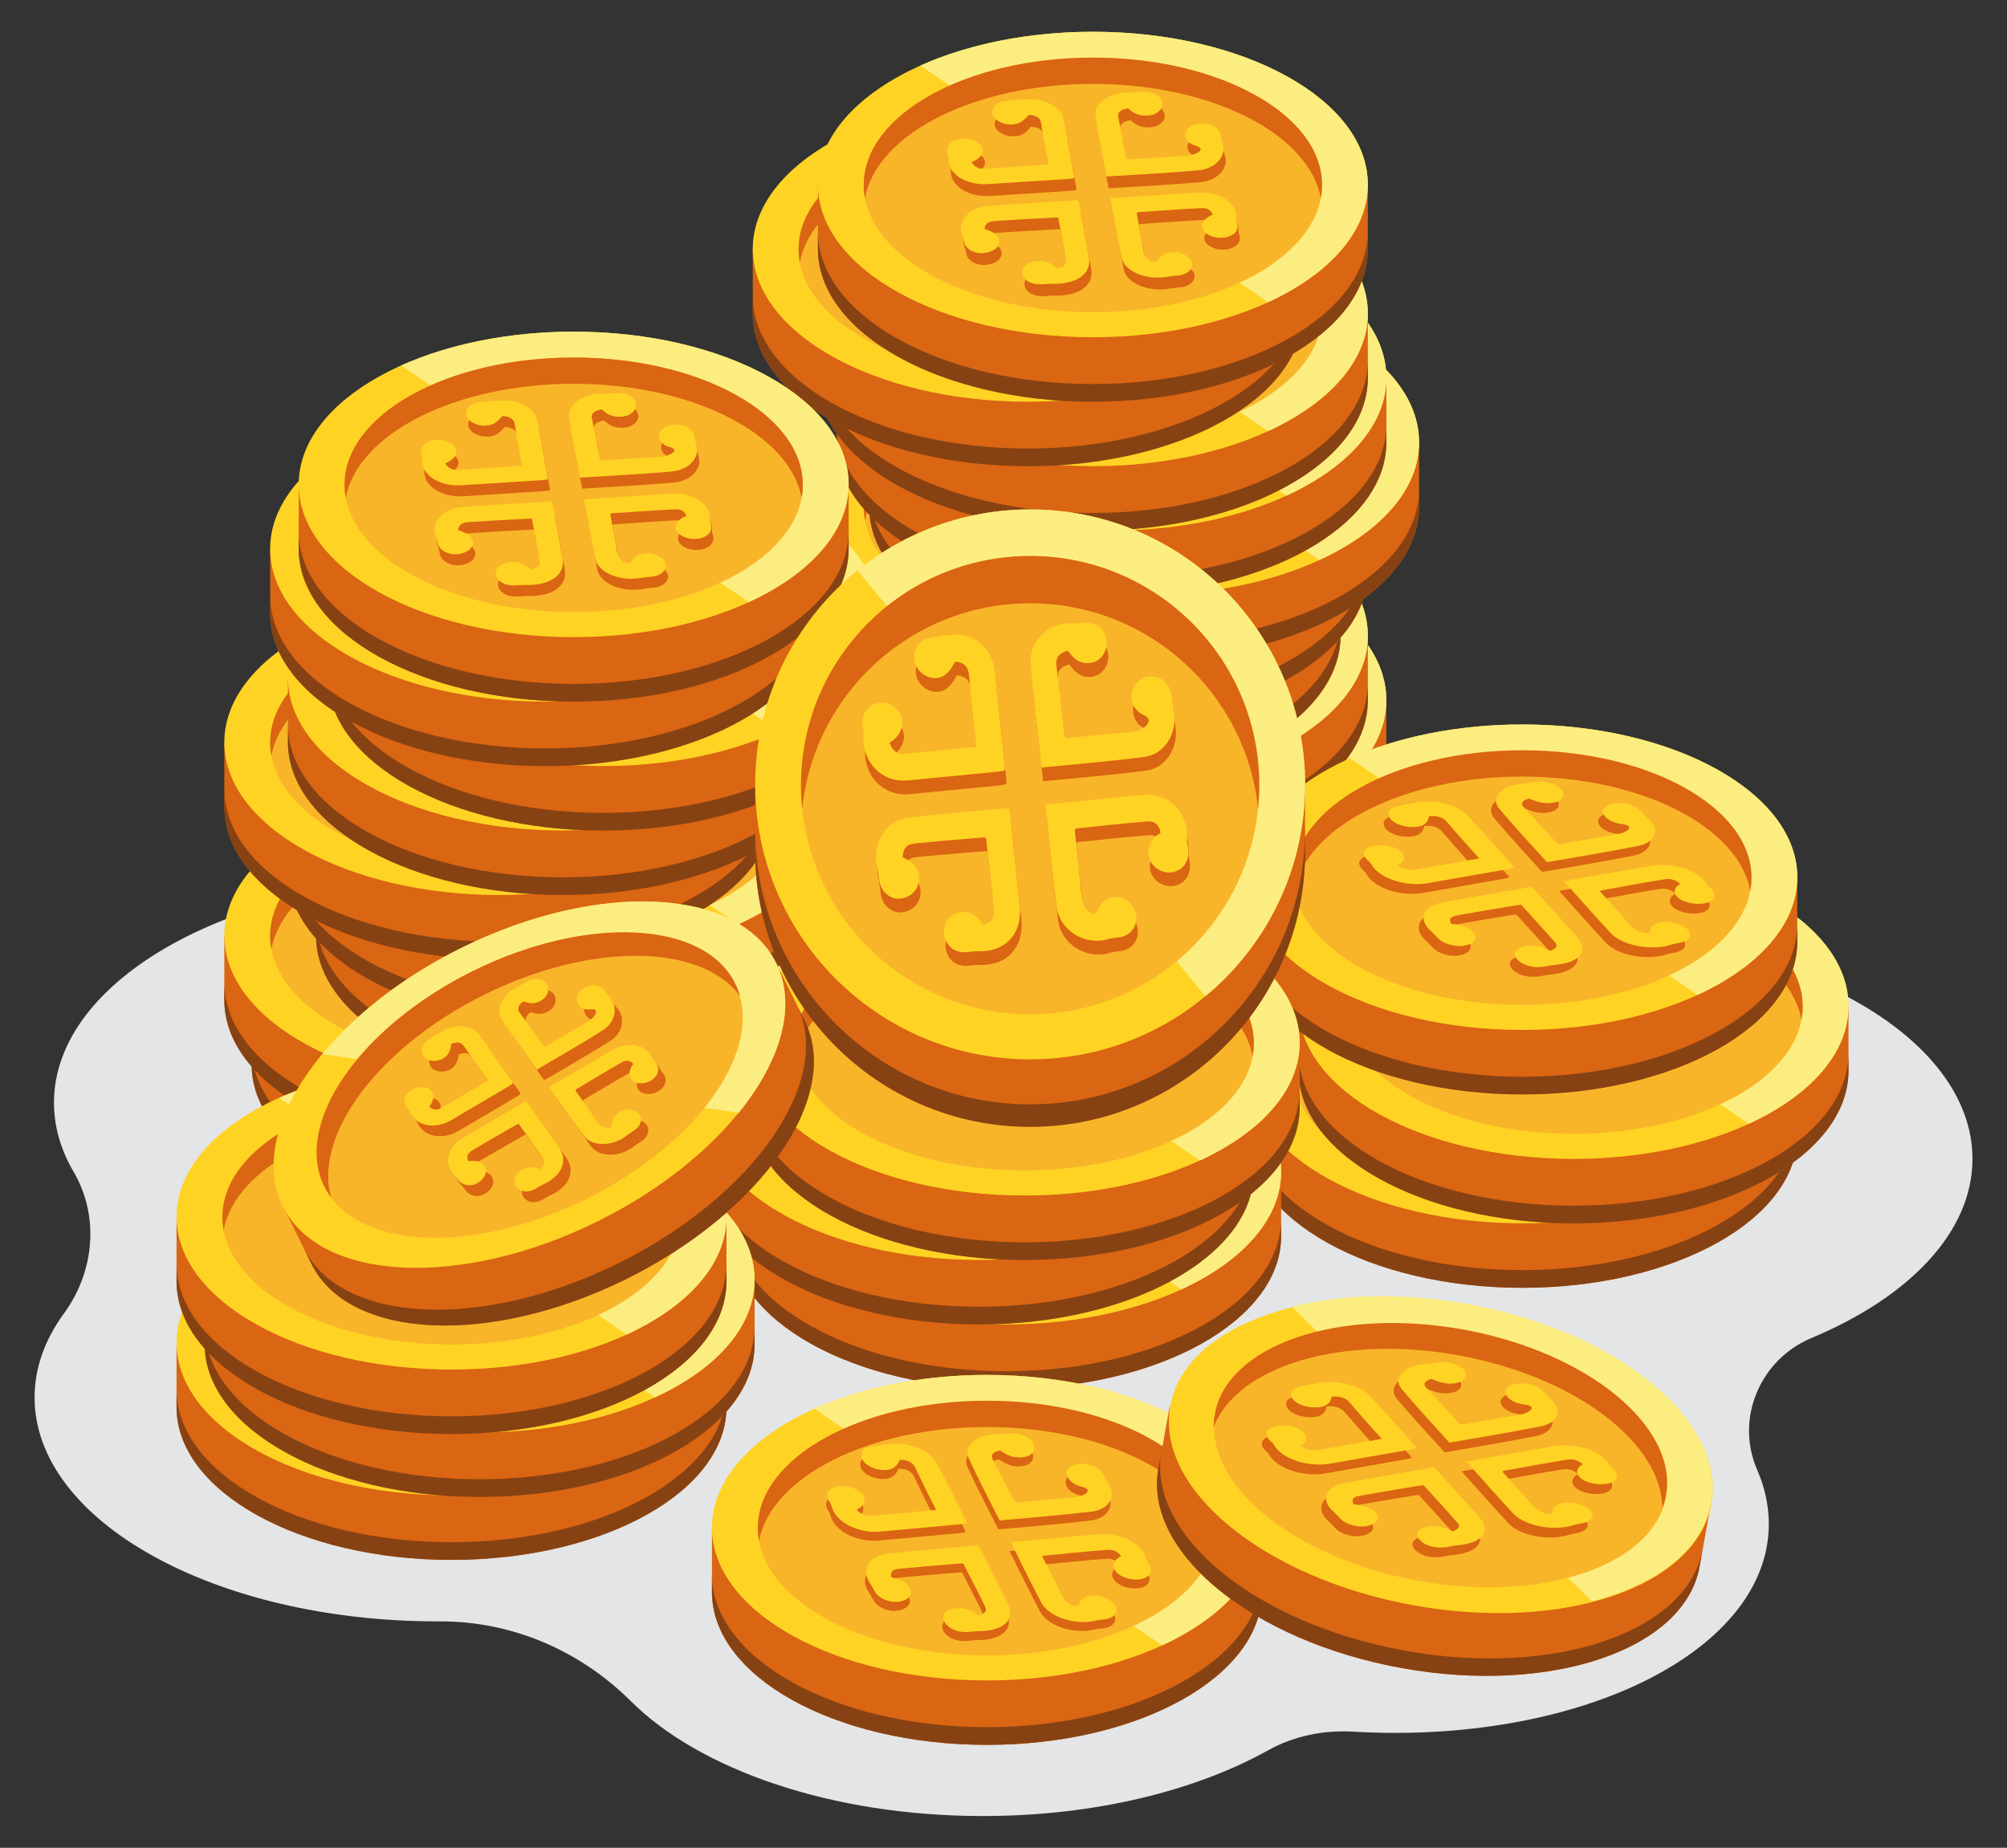 <?xml version="1.0" encoding="utf-8"?>
<!-- Generator: Adobe Illustrator 25.0.0, SVG Export Plug-In . SVG Version: 6.00 Build 0)  -->
<svg version="1.1" id="OBJECT" xmlns="http://www.w3.org/2000/svg" xmlns:xlink="http://www.w3.org/1999/xlink" x="0px" y="0px"
	 viewBox="0 0 391.16 360.14" style="enable-background:new 0 0 391.16 360.14;" xml:space="preserve">
<rect x="0" y="0" width="391.16" height="360.14" fill="#333333" stroke="none"/>
<style type="text/css">
	.st0{fill:#E4E5E6;}
	.st1{fill:#DA6512;}
	.st2{fill:#874213;}
	.st3{fill:#FFD324;}
	.st4{fill:#FCED81;}
	.st5{fill:#F9B52A;}
</style>
<path class="st0" d="M384.43,225.87c0-24.1-35.17-43.64-78.55-43.64c-34.43,0-63.67,12.31-74.28,29.44
	c-6.96-1.12-14.3-1.73-21.9-1.73c-15.52,0-29.98,2.51-42.17,6.83c0.05-0.62,0.09-1.24,0.09-1.87c0-24.1-35.17-43.64-78.55-43.64
	S10.52,190.8,10.52,214.9c0,4.71,1.34,9.24,3.83,13.49c5.08,8.68,4.05,19.48-1.88,27.6c-3.7,5.06-5.73,10.59-5.73,16.38
	c0,24.1,35.17,43.64,78.55,43.64c0.15,0,0.3,0,0.45,0c14.01-0.04,27.27,5.65,37.2,15.54c13.42,13.37,39.12,22.4,68.62,22.4
	c21.69,0,41.32-4.88,55.53-12.78c5.05-2.81,10.82-4,16.59-3.67c0.03,0,0.06,0,0.1,0.01c43.31,2.48,79.54-15.02,80.92-39.08
	c0.23-4.08-0.55-8.1-2.23-11.95c-4.34-9.98,0.55-21.51,10.59-25.7C372.1,252.81,384.43,240.14,384.43,225.87z"/>
<g>
	<g>
		<g>
			<g>
				<path class="st1" d="M264.96,166.86c-5.86-12.91-26.9-22.47-51.96-22.47s-46.1,9.56-51.96,22.47l-1.63-5.26v12.56
					c0,16.44,23.99,29.77,53.59,29.77s53.59-13.33,53.59-29.77V161.6L264.96,166.86z"/>
				<path class="st2" d="M213,200.49c-29.6,0-53.59-13.33-53.59-29.77v3.45c0,16.44,23.99,29.77,53.59,29.77
					s53.59-13.33,53.59-29.77v-3.45C266.59,187.16,242.6,200.49,213,200.49z"/>
				<ellipse class="st3" cx="213" cy="161.6" rx="53.59" ry="29.77"/>
				<path class="st4" d="M213,131.82c-12.73,0-24.42,2.47-33.62,6.59l67.77,46.12c11.87-5.46,19.44-13.71,19.44-22.94
					C266.59,145.15,242.6,131.82,213,131.82z"/>
				<ellipse class="st5" cx="213" cy="161.68" rx="44.66" ry="24.81"/>
				<path class="st1" d="M213,141.98c23.11,0,42.12,9.75,44.42,22.25c0.15-0.84,0.24-1.69,0.24-2.56c0-13.7-19.99-24.81-44.66-24.81
					c-24.66,0-44.66,11.11-44.66,24.81c0,0.86,0.08,1.72,0.24,2.56C170.88,151.74,189.89,141.98,213,141.98z"/>
			</g>
		</g>
	</g>
</g>
<g>
	<g>
		<g>
			<g>
				<path class="st1" d="M259.64,154.29c-5.86-12.91-26.9-22.47-51.96-22.47s-46.1,9.56-51.96,22.47l-1.63-5.26v12.56
					c0,16.44,23.99,29.77,53.59,29.77s53.59-13.33,53.59-29.77v-12.56L259.64,154.29z"/>
				<path class="st2" d="M207.68,187.92c-29.6,0-53.59-13.33-53.59-29.77v3.45c0,16.44,23.99,29.77,53.59,29.77
					s53.59-13.33,53.59-29.77v-3.45C261.27,174.59,237.28,187.92,207.68,187.92z"/>
				<ellipse class="st3" cx="207.68" cy="149.03" rx="53.59" ry="29.77"/>
				<path class="st4" d="M207.68,119.26c-12.73,0-24.42,2.47-33.62,6.59l67.77,46.12c11.87-5.46,19.44-13.71,19.44-22.94
					C261.27,132.59,237.28,119.26,207.68,119.26z"/>
				<ellipse class="st5" cx="207.68" cy="149.12" rx="44.66" ry="24.81"/>
				<path class="st1" d="M207.68,129.42c23.11,0,42.12,9.75,44.42,22.25c0.15-0.84,0.24-1.69,0.24-2.56
					c0-13.7-19.99-24.81-44.66-24.81s-44.66,11.11-44.66,24.81c0,0.86,0.08,1.72,0.24,2.56
					C165.56,139.17,184.57,129.42,207.68,129.42z"/>
			</g>
		</g>
	</g>
</g>
<g>
	<g>
		<g>
			<g>
				<path class="st1" d="M268.57,141.73c-5.86-12.91-26.9-22.47-51.96-22.47s-46.1,9.56-51.96,22.47l-1.63-5.26v12.56
					c0,16.44,23.99,29.77,53.59,29.77s53.59-13.33,53.59-29.77v-12.56L268.57,141.73z"/>
				<path class="st2" d="M216.61,175.36c-29.6,0-53.59-13.33-53.59-29.77v3.45c0,16.44,23.99,29.77,53.59,29.77
					s53.59-13.33,53.59-29.77v-3.45C270.2,162.03,246.21,175.36,216.61,175.36z"/>
				<ellipse class="st3" cx="216.61" cy="136.47" rx="53.59" ry="29.77"/>
				<path class="st4" d="M216.61,106.7c-12.73,0-24.42,2.47-33.62,6.59l67.77,46.12c11.87-5.46,19.44-13.71,19.44-22.94
					C270.2,120.03,246.21,106.7,216.61,106.7z"/>
				<ellipse class="st5" cx="216.61" cy="136.55" rx="44.66" ry="24.81"/>
				<path class="st1" d="M216.61,116.86c23.11,0,42.12,9.75,44.42,22.25c0.15-0.84,0.24-1.69,0.24-2.56
					c0-13.7-19.99-24.81-44.66-24.81c-24.66,0-44.66,11.11-44.66,24.81c0,0.86,0.08,1.72,0.24,2.56
					C174.49,126.61,193.5,116.86,216.61,116.86z"/>
			</g>
		</g>
	</g>
</g>
<g>
	<g>
		<g>
			<g>
				<path class="st1" d="M264.96,129.17c-5.86-12.91-26.9-22.47-51.96-22.47s-46.1,9.56-51.96,22.47l-1.63-5.26v12.56
					c0,16.44,23.99,29.77,53.59,29.77s53.59-13.33,53.59-29.77v-12.56L264.96,129.17z"/>
				<path class="st2" d="M213,162.8c-29.6,0-53.59-13.33-53.59-29.77v3.45c0,16.44,23.99,29.77,53.59,29.77s53.59-13.33,53.59-29.77
					v-3.45C266.59,149.47,242.6,162.8,213,162.8z"/>
				<ellipse class="st3" cx="213" cy="123.91" rx="53.59" ry="29.77"/>
				<path class="st4" d="M213,94.13c-12.73,0-24.42,2.47-33.62,6.59l67.77,46.12c11.87-5.46,19.44-13.71,19.44-22.94
					C266.59,107.46,242.6,94.13,213,94.13z"/>
				<ellipse class="st5" cx="213" cy="123.99" rx="44.66" ry="24.81"/>
				<path class="st1" d="M213,104.29c23.11,0,42.12,9.75,44.42,22.25c0.15-0.84,0.24-1.69,0.24-2.56c0-13.7-19.99-24.81-44.66-24.81
					c-24.66,0-44.66,11.11-44.66,24.81c0,0.86,0.08,1.72,0.24,2.56C170.88,114.05,189.89,104.29,213,104.29z"/>
			</g>
		</g>
	</g>
</g>
<g>
	<g>
		<g>
			<g>
				<path class="st1" d="M259.64,116.6c-5.86-12.91-26.9-22.47-51.96-22.47s-46.1,9.56-51.96,22.47l-1.63-5.26v12.56
					c0,16.44,23.99,29.77,53.59,29.77s53.59-13.33,53.59-29.77v-12.56L259.64,116.6z"/>
				<path class="st2" d="M207.68,150.23c-29.6,0-53.59-13.33-53.59-29.77v3.45c0,16.44,23.99,29.77,53.59,29.77
					s53.59-13.33,53.59-29.77v-3.45C261.27,136.9,237.28,150.23,207.68,150.23z"/>
				<ellipse class="st3" cx="207.68" cy="111.34" rx="53.59" ry="29.77"/>
				<path class="st4" d="M207.68,81.57c-12.73,0-24.42,2.47-33.62,6.59l67.77,46.12c11.87-5.46,19.44-13.71,19.44-22.94
					C261.27,94.9,237.28,81.57,207.68,81.57z"/>
				<ellipse class="st5" cx="207.68" cy="111.43" rx="44.66" ry="24.81"/>
				<path class="st1" d="M207.68,91.73c23.11,0,42.12,9.75,44.42,22.25c0.15-0.84,0.24-1.69,0.24-2.56
					c0-13.7-19.99-24.81-44.66-24.81c-24.66,0-44.66,11.11-44.66,24.81c0,0.86,0.08,1.72,0.24,2.56
					C165.56,101.48,184.57,91.73,207.68,91.73z"/>
			</g>
		</g>
	</g>
</g>
<g>
	<g>
		<g>
			<g>
				<path class="st1" d="M264.96,104.04c-5.86-12.91-26.9-22.47-51.96-22.47s-46.1,9.56-51.96,22.47l-1.63-5.26v12.56
					c0,16.44,23.99,29.77,53.59,29.77s53.59-13.33,53.59-29.77V98.78L264.96,104.04z"/>
				<path class="st2" d="M213,137.67c-29.6,0-53.59-13.33-53.59-29.77v3.45c0,16.44,23.99,29.77,53.59,29.77
					s53.59-13.33,53.59-29.77v-3.45C266.59,124.34,242.6,137.67,213,137.67z"/>
				<ellipse class="st3" cx="213" cy="98.78" rx="53.59" ry="29.77"/>
				<path class="st4" d="M213,69.01c-12.73,0-24.42,2.47-33.62,6.59l67.77,46.12c11.87-5.46,19.44-13.71,19.44-22.94
					C266.59,82.34,242.6,69.01,213,69.01z"/>
				<ellipse class="st5" cx="213" cy="98.86" rx="44.66" ry="24.81"/>
				<path class="st1" d="M213,79.17c23.11,0,42.12,9.75,44.42,22.25c0.15-0.84,0.24-1.69,0.24-2.56c0-13.7-19.99-24.81-44.66-24.81
					c-24.66,0-44.66,11.11-44.66,24.81c0,0.86,0.08,1.72,0.24,2.56C170.88,88.92,189.89,79.17,213,79.17z"/>
			</g>
		</g>
	</g>
</g>
<g>
	<g>
		<g>
			<g>
				<path class="st1" d="M274.95,91.48c-5.86-12.91-26.9-22.47-51.96-22.47s-46.1,9.56-51.96,22.47l-1.63-5.26v12.56
					c0,16.44,23.99,29.77,53.59,29.77s53.59-13.33,53.59-29.77V86.22L274.95,91.48z"/>
				<path class="st2" d="M222.99,125.11c-29.6,0-53.59-13.33-53.59-29.77v3.45c0,16.44,23.99,29.77,53.59,29.77
					s53.59-13.33,53.59-29.77v-3.45C276.58,111.78,252.58,125.11,222.99,125.11z"/>
				<ellipse class="st3" cx="222.99" cy="86.22" rx="53.59" ry="29.77"/>
				<path class="st4" d="M222.99,56.44c-12.73,0-24.42,2.47-33.62,6.59l67.77,46.12c11.87-5.46,19.44-13.71,19.44-22.94
					C276.58,69.77,252.58,56.44,222.99,56.44z"/>
				<ellipse class="st5" cx="222.99" cy="86.3" rx="44.66" ry="24.81"/>
				<path class="st1" d="M222.99,66.6c23.11,0,42.12,9.75,44.42,22.25c0.15-0.84,0.24-1.69,0.24-2.56
					c0-13.7-19.99-24.81-44.66-24.81c-24.66,0-44.66,11.11-44.66,24.81c0,0.86,0.08,1.72,0.24,2.56
					C180.87,76.36,199.88,66.6,222.99,66.6z"/>
			</g>
		</g>
	</g>
</g>
<g>
	<g>
		<g>
			<g>
				<path class="st1" d="M268.57,78.91c-5.86-12.91-26.9-22.47-51.96-22.47s-46.1,9.56-51.96,22.47l-1.63-5.26v12.56
					c0,16.44,23.99,29.77,53.59,29.77s53.59-13.33,53.59-29.77V73.65L268.57,78.91z"/>
				<path class="st2" d="M216.61,112.54c-29.6,0-53.59-13.33-53.59-29.77v3.45c0,16.44,23.99,29.77,53.59,29.77
					s53.59-13.33,53.59-29.77v-3.45C270.2,99.21,246.21,112.54,216.61,112.54z"/>
				<ellipse class="st3" cx="216.61" cy="73.65" rx="53.59" ry="29.77"/>
				<path class="st4" d="M216.61,43.88c-12.73,0-24.42,2.47-33.62,6.59l67.77,46.12c11.87-5.46,19.44-13.71,19.44-22.94
					C270.2,57.21,246.21,43.88,216.61,43.88z"/>
				<ellipse class="st5" cx="216.61" cy="73.74" rx="44.66" ry="24.81"/>
				<path class="st1" d="M216.61,54.04c23.11,0,42.12,9.75,44.42,22.25c0.15-0.84,0.24-1.69,0.24-2.56
					c0-13.7-19.99-24.81-44.66-24.81c-24.66,0-44.66,11.11-44.66,24.81c0,0.86,0.08,1.72,0.24,2.56
					C174.5,63.79,193.5,54.04,216.61,54.04z"/>
			</g>
		</g>
	</g>
</g>
<g>
	<g>
		<g>
			<g>
				<path class="st1" d="M264.96,66.35c-5.86-12.91-26.9-22.47-51.96-22.47s-46.1,9.56-51.96,22.47l-1.63-5.26v12.56
					c0,16.44,23.99,29.77,53.59,29.77s53.59-13.33,53.59-29.77V61.09L264.96,66.35z"/>
				<path class="st2" d="M213,99.98c-29.6,0-53.59-13.33-53.59-29.77v3.45c0,16.44,23.99,29.77,53.59,29.77s53.59-13.33,53.59-29.77
					v-3.45C266.59,86.65,242.6,99.98,213,99.98z"/>
				<ellipse class="st3" cx="213" cy="61.09" rx="53.59" ry="29.77"/>
				<path class="st4" d="M213,31.32c-12.73,0-24.42,2.47-33.62,6.59l67.77,46.12c11.87-5.46,19.44-13.71,19.44-22.94
					C266.59,44.65,242.6,31.32,213,31.32z"/>
				<ellipse class="st5" cx="213" cy="61.17" rx="44.66" ry="24.81"/>
				<path class="st1" d="M213,41.48c23.11,0,42.12,9.75,44.42,22.25c0.15-0.84,0.24-1.69,0.24-2.56c0-13.7-19.99-24.81-44.66-24.81
					c-24.66,0-44.66,11.11-44.66,24.81c0,0.86,0.08,1.72,0.24,2.56C170.88,51.23,189.89,41.48,213,41.48z"/>
			</g>
		</g>
	</g>
</g>
<g>
	<g>
		<g>
			<g>
				<path class="st1" d="M252.26,53.79c-5.86-12.91-26.9-22.47-51.96-22.47s-46.1,9.56-51.96,22.47l-1.63-5.26v12.56
					c0,16.44,23.99,29.77,53.59,29.77s53.59-13.33,53.59-29.77V48.53L252.26,53.79z"/>
				<path class="st2" d="M200.3,87.42c-29.6,0-53.59-13.33-53.59-29.77v3.45c0,16.44,23.99,29.77,53.59,29.77
					s53.59-13.33,53.59-29.77v-3.45C253.89,74.09,229.9,87.42,200.3,87.42z"/>
				<ellipse class="st3" cx="200.3" cy="48.53" rx="53.59" ry="29.77"/>
				<path class="st4" d="M200.3,18.75c-12.73,0-24.42,2.47-33.62,6.59l67.77,46.12c11.87-5.46,19.44-13.71,19.44-22.94
					C253.89,32.08,229.9,18.75,200.3,18.75z"/>
				<ellipse class="st5" cx="200.3" cy="48.61" rx="44.66" ry="24.81"/>
				<path class="st1" d="M200.3,28.91c23.11,0,42.12,9.75,44.42,22.25c0.15-0.84,0.24-1.69,0.24-2.56
					c0-13.7-19.99-24.81-44.66-24.81c-24.66,0-44.66,11.11-44.66,24.81c0,0.86,0.08,1.72,0.24,2.56
					C158.18,38.67,177.19,28.91,200.3,28.91z"/>
			</g>
		</g>
	</g>
</g>
<g>
	<g>
		<g>
			<g>
				<path class="st1" d="M264.96,41.22c-5.86-12.91-26.9-22.47-51.96-22.47s-46.1,9.56-51.96,22.47l-1.63-5.26v12.56
					c0,16.44,23.99,29.77,53.59,29.77s53.59-13.33,53.59-29.77V35.96L264.96,41.22z"/>
				<path class="st2" d="M213,74.85c-29.6,0-53.59-13.33-53.59-29.77v3.45c0,16.44,23.99,29.77,53.59,29.77s53.59-13.33,53.59-29.77
					v-3.45C266.59,61.52,242.6,74.85,213,74.85z"/>
				<ellipse class="st3" cx="213" cy="35.96" rx="53.59" ry="29.77"/>
				<path class="st4" d="M213,6.19c-12.73,0-24.42,2.47-33.62,6.59l67.77,46.12c11.87-5.46,19.44-13.71,19.44-22.94
					C266.59,19.52,242.6,6.19,213,6.19z"/>
				<ellipse class="st5" cx="213" cy="36.05" rx="44.66" ry="24.81"/>
				<path class="st1" d="M213,16.35c23.11,0,42.12,9.75,44.42,22.25c0.15-0.84,0.24-1.69,0.24-2.56c0-13.7-19.99-24.81-44.66-24.81
					c-24.66,0-44.66,11.11-44.66,24.81c0,0.86,0.08,1.72,0.24,2.56C170.88,26.1,189.89,16.35,213,16.35z"/>
			</g>
		</g>
	</g>
</g>
<g>
	<g>
		<g>
			<g>
				<path class="st1" d="M154.59,200.18c-5.86-12.91-26.9-22.47-51.96-22.47s-46.1,9.56-51.96,22.47l-1.63-5.26v12.56
					c0,16.44,23.99,29.77,53.59,29.77s53.59-13.33,53.59-29.77v-12.56L154.59,200.18z"/>
				<path class="st2" d="M102.63,233.81c-29.6,0-53.59-13.33-53.59-29.77v3.45c0,16.44,23.99,29.77,53.59,29.77
					s53.59-13.33,53.59-29.77v-3.45C156.22,220.48,132.23,233.81,102.63,233.81z"/>
				<ellipse class="st3" cx="102.63" cy="194.92" rx="53.59" ry="29.77"/>
				<path class="st4" d="M102.63,165.15c-12.73,0-24.42,2.47-33.62,6.59l67.77,46.12c11.87-5.46,19.44-13.71,19.44-22.94
					C156.22,178.48,132.23,165.15,102.63,165.15z"/>
				<ellipse class="st5" cx="102.63" cy="195" rx="44.66" ry="24.81"/>
				<path class="st1" d="M102.63,175.31c23.11,0,42.12,9.75,44.42,22.25c0.15-0.84,0.24-1.69,0.24-2.56
					c0-13.7-19.99-24.81-44.66-24.81c-24.66,0-44.66,11.11-44.66,24.81c0,0.86,0.08,1.72,0.24,2.56
					C60.51,185.06,79.52,175.31,102.63,175.31z"/>
			</g>
		</g>
	</g>
</g>
<g>
	<g>
		<g>
			<g>
				<path class="st1" d="M149.27,187.62c-5.86-12.91-26.9-22.47-51.96-22.47s-46.1,9.56-51.96,22.47l-1.63-5.26v12.56
					c0,16.44,23.99,29.77,53.59,29.77s53.59-13.33,53.59-29.77v-12.56L149.27,187.62z"/>
				<path class="st2" d="M97.31,221.25c-29.6,0-53.59-13.33-53.59-29.77v3.45c0,16.44,23.99,29.77,53.59,29.77
					s53.59-13.33,53.59-29.77v-3.45C150.9,207.92,126.9,221.25,97.31,221.25z"/>
				<ellipse class="st3" cx="97.31" cy="182.36" rx="53.59" ry="29.77"/>
				<path class="st4" d="M97.31,152.58c-12.73,0-24.42,2.47-33.62,6.59l67.77,46.12c11.87-5.46,19.44-13.71,19.44-22.94
					C150.9,165.91,126.9,152.58,97.31,152.58z"/>
				<ellipse class="st5" cx="97.31" cy="182.44" rx="44.66" ry="24.81"/>
				<path class="st1" d="M97.31,162.74c23.11,0,42.12,9.75,44.42,22.25c0.15-0.84,0.24-1.69,0.24-2.56
					c0-13.7-19.99-24.81-44.66-24.81c-24.66,0-44.66,11.11-44.66,24.81c0,0.86,0.08,1.72,0.24,2.56
					C55.19,172.5,74.2,162.74,97.31,162.74z"/>
			</g>
		</g>
	</g>
</g>
<g>
	<g>
		<g>
			<g>
				<path class="st1" d="M167.14,175.05c-5.86-12.91-26.9-22.47-51.96-22.47s-46.1,9.56-51.96,22.47l-1.63-5.26v12.56
					c0,16.44,23.99,29.77,53.59,29.77s53.59-13.33,53.59-29.77v-12.56L167.14,175.05z"/>
				<path class="st2" d="M115.18,208.68c-29.6,0-53.59-13.33-53.59-29.77v3.45c0,16.44,23.99,29.77,53.59,29.77
					s53.59-13.33,53.59-29.77v-3.45C168.77,195.35,144.77,208.68,115.18,208.68z"/>
				<ellipse class="st3" cx="115.18" cy="169.79" rx="53.59" ry="29.77"/>
				<path class="st4" d="M115.18,140.02c-12.73,0-24.42,2.47-33.62,6.59l67.77,46.12c11.87-5.46,19.44-13.71,19.44-22.94
					C168.77,153.35,144.77,140.02,115.18,140.02z"/>
				<ellipse class="st5" cx="115.18" cy="169.88" rx="44.66" ry="24.81"/>
				<path class="st1" d="M115.18,150.18c23.11,0,42.12,9.75,44.42,22.25c0.15-0.84,0.24-1.69,0.24-2.56
					c0-13.7-19.99-24.81-44.66-24.81s-44.66,11.11-44.66,24.81c0,0.86,0.08,1.72,0.24,2.56C73.06,159.93,92.07,150.18,115.18,150.18
					z"/>
			</g>
		</g>
	</g>
</g>
<g>
	<g>
		<g>
			<g>
				<path class="st1" d="M161.67,162.49c-5.86-12.91-26.9-22.47-51.96-22.47s-46.1,9.56-51.96,22.47l-1.63-5.26v12.56
					c0,16.44,23.99,29.77,53.59,29.77s53.59-13.33,53.59-29.77v-12.56L161.67,162.49z"/>
				<path class="st2" d="M109.71,196.12c-29.6,0-53.59-13.33-53.59-29.77v3.45c0,16.44,23.99,29.77,53.59,29.77
					s53.59-13.33,53.59-29.77v-3.45C163.31,182.79,139.31,196.12,109.71,196.12z"/>
				<ellipse class="st3" cx="109.71" cy="157.23" rx="53.59" ry="29.77"/>
				<path class="st4" d="M109.71,127.46c-12.73,0-24.42,2.47-33.62,6.59l67.77,46.12c11.87-5.46,19.44-13.71,19.44-22.94
					C163.31,140.79,139.31,127.46,109.71,127.46z"/>
				<ellipse class="st5" cx="109.71" cy="157.31" rx="44.66" ry="24.81"/>
				<path class="st1" d="M109.71,137.62c23.11,0,42.12,9.75,44.42,22.25c0.15-0.84,0.24-1.69,0.24-2.56
					c0-13.7-19.99-24.81-44.66-24.81c-24.66,0-44.66,11.11-44.66,24.81c0,0.86,0.08,1.72,0.24,2.56
					C67.6,147.37,86.61,137.62,109.71,137.62z"/>
			</g>
		</g>
	</g>
</g>
<g>
	<g>
		<g>
			<g>
				<path class="st1" d="M149.27,149.93c-5.86-12.91-26.9-22.47-51.96-22.47s-46.1,9.56-51.96,22.47l-1.63-5.26v12.56
					c0,16.44,23.99,29.77,53.59,29.77s53.59-13.33,53.59-29.77v-12.56L149.27,149.93z"/>
				<path class="st2" d="M97.31,183.56c-29.6,0-53.59-13.33-53.59-29.77v3.45c0,16.44,23.99,29.77,53.59,29.77
					s53.59-13.33,53.59-29.77v-3.45C150.9,170.23,126.91,183.56,97.31,183.56z"/>
				<ellipse class="st3" cx="97.31" cy="144.67" rx="53.59" ry="29.77"/>
				<path class="st4" d="M97.31,114.89c-12.73,0-24.42,2.47-33.62,6.59l67.77,46.12c11.87-5.46,19.44-13.71,19.44-22.94
					C150.9,128.22,126.91,114.89,97.31,114.89z"/>
				<ellipse class="st5" cx="97.31" cy="144.75" rx="44.66" ry="24.81"/>
				<path class="st1" d="M97.31,125.05c23.11,0,42.12,9.75,44.42,22.25c0.15-0.84,0.24-1.69,0.24-2.56
					c0-13.7-19.99-24.81-44.66-24.81c-24.66,0-44.66,11.11-44.66,24.81c0,0.86,0.08,1.72,0.24,2.56
					C55.19,134.81,74.2,125.05,97.31,125.05z"/>
			</g>
		</g>
	</g>
</g>
<g>
	<g>
		<g>
			<g>
				<path class="st1" d="M161.67,137.36c-5.86-12.91-26.9-22.47-51.96-22.47s-46.1,9.56-51.96,22.47l-1.63-5.26v12.56
					c0,16.44,23.99,29.77,53.59,29.77s53.59-13.33,53.59-29.77V132.1L161.67,137.36z"/>
				<path class="st2" d="M109.71,170.99c-29.6,0-53.59-13.33-53.59-29.77v3.45c0,16.44,23.99,29.77,53.59,29.77
					s53.59-13.33,53.59-29.77v-3.45C163.31,157.66,139.31,170.99,109.71,170.99z"/>
				<ellipse class="st3" cx="109.71" cy="132.1" rx="53.59" ry="29.77"/>
				<path class="st4" d="M109.71,102.33c-12.73,0-24.42,2.47-33.62,6.59l67.77,46.12c11.87-5.46,19.44-13.71,19.44-22.94
					C163.31,115.66,139.31,102.33,109.71,102.33z"/>
				<ellipse class="st5" cx="109.71" cy="132.19" rx="44.66" ry="24.81"/>
				<path class="st1" d="M109.71,112.49c23.11,0,42.12,9.75,44.42,22.25c0.15-0.84,0.24-1.69,0.24-2.56
					c0-13.7-19.99-24.81-44.66-24.81c-24.66,0-44.66,11.11-44.66,24.81c0,0.86,0.08,1.72,0.24,2.56
					C67.6,122.24,86.61,112.49,109.71,112.49z"/>
			</g>
		</g>
	</g>
</g>
<g>
	<g>
		<g>
			<g>
				<path class="st1" d="M169.51,124.8c-5.86-12.91-26.9-22.47-51.96-22.47s-46.1,9.56-51.96,22.47l-1.63-5.26v12.56
					c0,16.44,23.99,29.77,53.59,29.77s53.59-13.33,53.59-29.77v-12.56L169.51,124.8z"/>
				<path class="st2" d="M117.55,158.43c-29.6,0-53.59-13.33-53.59-29.77v3.45c0,16.44,23.99,29.77,53.59,29.77
					s53.59-13.33,53.59-29.77v-3.45C171.14,145.1,147.15,158.43,117.55,158.43z"/>
				<ellipse class="st3" cx="117.55" cy="119.54" rx="53.59" ry="29.77"/>
				<path class="st4" d="M117.55,89.77c-12.73,0-24.42,2.47-33.62,6.59l67.77,46.12c11.87-5.46,19.44-13.71,19.44-22.94
					C171.14,103.1,147.15,89.77,117.55,89.77z"/>
				<ellipse class="st5" cx="117.55" cy="119.62" rx="44.66" ry="24.81"/>
				<path class="st1" d="M117.55,99.93c23.11,0,42.12,9.75,44.42,22.25c0.15-0.84,0.24-1.69,0.24-2.56
					c0-13.7-19.99-24.81-44.66-24.81s-44.66,11.11-44.66,24.81c0,0.86,0.08,1.72,0.24,2.56C75.43,109.68,94.44,99.93,117.55,99.93z"
					/>
			</g>
		</g>
	</g>
</g>
<g>
	<g>
		<g>
			<g>
				<path class="st1" d="M158.2,112.24c-5.86-12.91-26.9-22.47-51.96-22.47s-46.1,9.56-51.96,22.47l-1.63-5.26v12.56
					c0,16.44,23.99,29.77,53.59,29.77s53.59-13.33,53.59-29.77v-12.56L158.2,112.24z"/>
				<path class="st2" d="M106.24,145.87c-29.6,0-53.59-13.33-53.59-29.77v3.45c0,16.44,23.99,29.77,53.59,29.77
					s53.59-13.33,53.59-29.77v-3.45C159.83,132.54,135.84,145.87,106.24,145.87z"/>
				<ellipse class="st3" cx="106.24" cy="106.98" rx="53.59" ry="29.77"/>
				<path class="st4" d="M106.24,77.2c-12.73,0-24.42,2.47-33.62,6.59l67.77,46.12c11.87-5.46,19.44-13.71,19.44-22.94
					C159.83,90.53,135.84,77.2,106.24,77.2z"/>
				<ellipse class="st5" cx="106.24" cy="107.06" rx="44.66" ry="24.81"/>
				<path class="st1" d="M106.24,87.36c23.11,0,42.12,9.75,44.42,22.25c0.15-0.84,0.24-1.69,0.24-2.56
					c0-13.7-19.99-24.81-44.66-24.81s-44.66,11.11-44.66,24.81c0,0.86,0.08,1.72,0.24,2.56C64.12,97.12,83.13,87.36,106.24,87.36z"
					/>
			</g>
		</g>
	</g>
</g>
<g>
	<g>
		<path class="st1" d="M163.77,99.67c-5.86-12.91-26.9-22.47-51.96-22.47s-46.1,9.56-51.96,22.47l-1.63-5.26v12.56
			c0,16.44,23.99,29.77,53.59,29.77s53.59-13.33,53.59-29.77V94.41L163.77,99.67z"/>
		<path class="st2" d="M111.81,133.3c-29.6,0-53.59-13.33-53.59-29.77v3.45c0,16.44,23.99,29.77,53.59,29.77
			s53.59-13.33,53.59-29.77v-3.45C165.4,119.97,141.41,133.3,111.81,133.3z"/>
		<ellipse class="st3" cx="111.81" cy="94.41" rx="53.59" ry="29.77"/>
		<path class="st4" d="M111.81,64.64c-12.73,0-24.42,2.47-33.62,6.59l67.77,46.12c11.87-5.46,19.44-13.71,19.44-22.94
			C165.4,77.97,141.41,64.64,111.81,64.64z"/>
		<ellipse class="st5" cx="111.81" cy="94.5" rx="44.66" ry="24.81"/>
		<path class="st1" d="M111.81,74.8c23.11,0,42.12,9.75,44.42,22.25c0.15-0.84,0.24-1.69,0.24-2.56c0-13.7-19.99-24.81-44.66-24.81
			c-24.66,0-44.66,11.11-44.66,24.81c0,0.86,0.08,1.72,0.24,2.56C69.69,84.55,88.7,74.8,111.81,74.8z"/>
	</g>
</g>
<g>
	<g>
		<g>
			<g>
				<path class="st1" d="M348.66,213.92c-5.86-12.91-26.9-22.47-51.96-22.47s-46.1,9.56-51.96,22.47l-1.63-5.26v12.56
					c0,16.44,23.99,29.77,53.59,29.77s53.59-13.33,53.59-29.77v-12.56L348.66,213.92z"/>
				<path class="st2" d="M296.7,247.55c-29.6,0-53.59-13.33-53.59-29.77v3.45c0,16.44,23.99,29.77,53.59,29.77
					s53.59-13.33,53.59-29.77v-3.45C350.29,234.22,326.29,247.55,296.7,247.55z"/>
				<ellipse class="st3" cx="296.7" cy="208.66" rx="53.59" ry="29.77"/>
				<path class="st4" d="M296.7,178.89c-12.73,0-24.42,2.47-33.62,6.59l67.77,46.12c11.87-5.46,19.44-13.71,19.44-22.94
					C350.29,192.22,326.29,178.89,296.7,178.89z"/>
				<ellipse class="st5" cx="296.7" cy="208.75" rx="44.66" ry="24.81"/>
				<path class="st1" d="M296.7,189.05c23.11,0,42.12,9.75,44.42,22.25c0.15-0.84,0.24-1.69,0.24-2.56
					c0-13.7-19.99-24.81-44.66-24.81c-24.66,0-44.66,11.11-44.66,24.81c0,0.86,0.08,1.72,0.24,2.56
					C254.58,198.8,273.59,189.05,296.7,189.05z"/>
			</g>
		</g>
	</g>
</g>
<g>
	<g>
		<g>
			<g>
				<path class="st1" d="M358.64,201.36c-5.86-12.91-26.9-22.47-51.96-22.47s-46.1,9.56-51.96,22.47l-1.63-5.26v12.56
					c0,16.44,23.99,29.77,53.59,29.77s53.59-13.33,53.59-29.77V196.1L358.64,201.36z"/>
				<path class="st2" d="M306.68,234.99c-29.6,0-53.59-13.33-53.59-29.77v3.45c0,16.44,23.99,29.77,53.59,29.77
					s53.59-13.33,53.59-29.77v-3.45C360.28,221.66,336.28,234.99,306.68,234.99z"/>
				<ellipse class="st3" cx="306.68" cy="196.1" rx="53.59" ry="29.77"/>
				<path class="st4" d="M306.68,166.33c-12.73,0-24.42,2.47-33.62,6.59l67.77,46.12c11.87-5.46,19.44-13.71,19.44-22.94
					C360.28,179.66,336.28,166.33,306.68,166.33z"/>
				<ellipse class="st5" cx="306.68" cy="196.18" rx="44.66" ry="24.81"/>
				<path class="st1" d="M306.68,176.49c23.11,0,42.12,9.75,44.42,22.25c0.15-0.84,0.24-1.69,0.24-2.56
					c0-13.7-19.99-24.81-44.66-24.81c-24.66,0-44.66,11.11-44.66,24.81c0,0.86,0.08,1.72,0.24,2.56
					C264.57,186.24,283.58,176.49,306.68,176.49z"/>
			</g>
		</g>
	</g>
</g>
<g>
	<g>
		<g>
			<g>
				<path class="st1" d="M348.66,176.23c-5.86-12.91-26.9-22.47-51.96-22.47s-46.1,9.56-51.96,22.47l-1.63-5.26v12.56
					c0,16.44,23.99,29.77,53.59,29.77s53.59-13.33,53.59-29.77v-12.56L348.66,176.23z"/>
				<path class="st2" d="M296.7,209.86c-29.6,0-53.59-13.33-53.59-29.77v3.45c0,16.44,23.99,29.77,53.59,29.77
					s53.59-13.33,53.59-29.77v-3.45C350.29,196.53,326.29,209.86,296.7,209.86z"/>
				<ellipse class="st3" cx="296.7" cy="170.97" rx="53.59" ry="29.77"/>
				<path class="st4" d="M296.7,141.2c-12.73,0-24.42,2.47-33.62,6.59l67.77,46.12c11.87-5.46,19.44-13.71,19.44-22.94
					C350.29,154.53,326.29,141.2,296.7,141.2z"/>
				<ellipse class="st5" cx="296.7" cy="171.06" rx="44.66" ry="24.81"/>
				<path class="st1" d="M296.7,151.36c23.11,0,42.12,9.75,44.42,22.25c0.15-0.84,0.24-1.69,0.24-2.56
					c0-13.7-19.99-24.81-44.66-24.81c-24.66,0-44.66,11.11-44.66,24.81c0,0.86,0.08,1.72,0.24,2.56
					C254.58,161.11,273.59,151.36,296.7,151.36z"/>
			</g>
		</g>
	</g>
</g>
<g>
	<g>
		<g>
			<g>
				<path class="st1" d="M248.06,233.63c-5.86-12.91-26.9-22.47-51.96-22.47s-46.1,9.56-51.96,22.47l-1.63-5.26v12.56
					c0,16.44,23.99,29.77,53.59,29.77s53.59-13.33,53.59-29.77v-12.56L248.06,233.63z"/>
				<path class="st2" d="M196.1,267.26c-29.6,0-53.59-13.33-53.59-29.77v3.45c0,16.44,23.99,29.77,53.59,29.77
					s53.59-13.33,53.59-29.77v-3.45C249.69,253.93,225.7,267.26,196.1,267.26z"/>
				<ellipse class="st3" cx="196.1" cy="228.37" rx="53.59" ry="29.77"/>
				<path class="st4" d="M196.1,198.59c-12.73,0-24.42,2.47-33.62,6.59l67.77,46.12c11.87-5.46,19.44-13.71,19.44-22.94
					C249.69,211.92,225.7,198.59,196.1,198.59z"/>
				<ellipse class="st5" cx="196.1" cy="228.45" rx="44.66" ry="24.81"/>
				<path class="st1" d="M196.1,208.75c23.11,0,42.12,9.75,44.42,22.25c0.15-0.84,0.24-1.69,0.24-2.56
					c0-13.7-19.99-24.81-44.66-24.81c-24.66,0-44.66,11.11-44.66,24.81c0,0.86,0.08,1.72,0.24,2.56
					C153.98,218.51,172.99,208.75,196.1,208.75z"/>
			</g>
		</g>
	</g>
</g>
<g>
	<g>
		<g>
			<g>
				<path class="st1" d="M242.74,221.06c-5.86-12.91-26.9-22.47-51.96-22.47s-46.1,9.56-51.96,22.47l-1.63-5.26v12.56
					c0,16.44,23.99,29.77,53.59,29.77s53.59-13.33,53.59-29.77V215.8L242.74,221.06z"/>
				<path class="st2" d="M190.78,254.69c-29.6,0-53.59-13.33-53.59-29.77v3.45c0,16.44,23.99,29.77,53.59,29.77
					s53.59-13.33,53.59-29.77v-3.45C244.37,241.36,220.38,254.69,190.78,254.69z"/>
				<ellipse class="st3" cx="190.78" cy="215.8" rx="53.59" ry="29.77"/>
				<path class="st4" d="M190.78,186.03c-12.73,0-24.42,2.47-33.62,6.59l67.77,46.12c11.87-5.46,19.44-13.71,19.44-22.94
					C244.37,199.36,220.38,186.03,190.78,186.03z"/>
				<ellipse class="st5" cx="190.78" cy="215.89" rx="44.66" ry="24.81"/>
				<path class="st1" d="M190.78,196.19c23.11,0,42.12,9.75,44.42,22.25c0.15-0.84,0.24-1.69,0.24-2.56
					c0-13.7-19.99-24.81-44.66-24.81c-24.66,0-44.66,11.11-44.66,24.81c0,0.86,0.08,1.72,0.24,2.56
					C148.66,205.94,167.67,196.19,190.78,196.19z"/>
			</g>
		</g>
	</g>
</g>
<g>
	<g>
		<g>
			<g>
				<path class="st1" d="M251.67,208.5c-5.86-12.91-26.9-22.47-51.96-22.47s-46.1,9.56-51.96,22.47l-1.63-5.26v12.56
					c0,16.44,23.99,29.77,53.59,29.77s53.59-13.33,53.59-29.77v-12.56L251.67,208.5z"/>
				<path class="st2" d="M199.71,242.13c-29.6,0-53.59-13.33-53.59-29.77v3.45c0,16.44,23.99,29.77,53.59,29.77
					s53.59-13.33,53.59-29.77v-3.45C253.3,228.8,229.31,242.13,199.71,242.13z"/>
				<ellipse class="st3" cx="199.71" cy="203.24" rx="53.59" ry="29.77"/>
				<path class="st4" d="M199.71,173.47c-12.73,0-24.42,2.47-33.62,6.59l67.77,46.12c11.87-5.46,19.44-13.71,19.44-22.94
					C253.3,186.8,229.31,173.47,199.71,173.47z"/>
				<ellipse class="st5" cx="199.71" cy="203.32" rx="44.66" ry="24.81"/>
				<path class="st1" d="M199.71,183.63c23.11,0,42.12,9.75,44.42,22.25c0.15-0.84,0.24-1.69,0.24-2.56
					c0-13.7-19.99-24.81-44.66-24.81c-24.66,0-44.66,11.11-44.66,24.81c0,0.86,0.08,1.72,0.24,2.56
					C157.6,193.38,176.6,183.63,199.71,183.63z"/>
			</g>
		</g>
	</g>
</g>
<g>
	<g>
		<g>
			<g>
				<path class="st1" d="M252.73,152.88c-5.86-23.24-26.9-40.44-51.96-40.44s-46.1,17.2-51.96,40.44h-1.63v13.15
					c0,29.6,23.99,53.59,53.59,53.59s53.59-23.99,53.59-53.59v-13.15H252.73z"/>
				<path class="st2" d="M200.77,215.24c-29.6,0-53.59-23.99-53.59-53.59v4.38c0,29.6,23.99,53.59,53.59,53.59
					s53.59-23.99,53.59-53.59v-4.38C254.36,191.25,230.36,215.24,200.77,215.24z"/>
				<circle class="st3" cx="200.77" cy="152.88" r="53.59"/>
				<path class="st4" d="M200.77,99.29c-12.73,0-24.42,4.45-33.62,11.87l67.77,83.02c11.87-9.83,19.44-24.68,19.44-41.3
					C254.36,123.28,230.36,99.29,200.77,99.29z"/>
				<ellipse class="st5" cx="200.77" cy="153.03" rx="44.66" ry="44.66"/>
				<path class="st1" d="M200.77,117.58c23.11,0,42.12,17.55,44.42,40.05c0.15-1.51,0.24-3.05,0.24-4.6
					c0-24.66-19.99-44.66-44.66-44.66c-24.66,0-44.66,19.99-44.66,44.66c0,1.55,0.08,3.09,0.24,4.6
					C158.65,135.13,177.66,117.58,200.77,117.58z"/>
			</g>
		</g>
	</g>
</g>
<g>
	<g>
		<g>
			<g>
				<path class="st1" d="M139.96,266.95c-5.86-12.91-26.9-22.47-51.96-22.47s-46.1,9.56-51.96,22.47l-1.63-5.26v12.56
					c0,16.44,23.99,29.77,53.59,29.77s53.59-13.33,53.59-29.77v-12.56L139.96,266.95z"/>
				<path class="st2" d="M88,300.58c-29.6,0-53.59-13.33-53.59-29.77v3.45c0,16.44,23.99,29.77,53.59,29.77s53.59-13.33,53.59-29.77
					v-3.45C141.59,287.25,117.59,300.58,88,300.58z"/>
				<ellipse class="st3" cx="88" cy="261.69" rx="53.59" ry="29.77"/>
				<path class="st4" d="M88,231.92c-12.73,0-24.42,2.47-33.62,6.59l67.77,46.12c11.87-5.46,19.44-13.71,19.44-22.94
					C141.59,245.25,117.59,231.92,88,231.92z"/>
				<ellipse class="st5" cx="88" cy="261.77" rx="44.66" ry="24.81"/>
				<path class="st1" d="M88,242.08c23.11,0,42.12,9.75,44.42,22.25c0.15-0.84,0.24-1.69,0.24-2.56c0-13.7-19.99-24.81-44.66-24.81
					c-24.66,0-44.66,11.11-44.66,24.81c0,0.86,0.08,1.72,0.24,2.56C45.88,251.83,64.89,242.08,88,242.08z"/>
			</g>
		</g>
	</g>
</g>
<g>
	<g>
		<g>
			<g>
				<path class="st1" d="M145.44,254.68c-5.86-12.91-26.9-22.47-51.96-22.47s-46.1,9.56-51.96,22.47l-1.63-5.26v12.56
					c0,16.44,23.99,29.77,53.59,29.77s53.59-13.33,53.59-29.77v-12.56L145.44,254.68z"/>
				<path class="st2" d="M93.48,288.31c-29.6,0-53.59-13.33-53.59-29.77v3.45c0,16.44,23.99,29.77,53.59,29.77
					s53.59-13.33,53.59-29.77v-3.45C147.07,274.98,123.08,288.31,93.48,288.31z"/>
				<ellipse class="st3" cx="93.48" cy="249.43" rx="53.59" ry="29.77"/>
				<path class="st4" d="M93.48,219.65c-12.73,0-24.42,2.47-33.62,6.59l67.77,46.12c11.87-5.46,19.44-13.71,19.44-22.94
					C147.07,232.98,123.08,219.65,93.48,219.65z"/>
				<ellipse class="st5" cx="93.48" cy="249.51" rx="44.66" ry="24.81"/>
				<path class="st1" d="M93.48,229.81c23.11,0,42.12,9.75,44.42,22.25c0.15-0.84,0.24-1.69,0.24-2.56
					c0-13.7-19.99-24.81-44.66-24.81S48.82,235.8,48.82,249.5c0,0.86,0.08,1.72,0.24,2.56C51.36,239.56,70.37,229.81,93.48,229.81z"
					/>
			</g>
		</g>
	</g>
</g>
<g>
	<g>
		<g>
			<g>
				<path class="st1" d="M139.96,242.42c-5.86-12.91-26.9-22.47-51.96-22.47s-46.1,9.56-51.96,22.47l-1.63-5.26v12.56
					c0,16.44,23.99,29.77,53.59,29.77s53.59-13.33,53.59-29.77v-12.56L139.96,242.42z"/>
				<path class="st2" d="M88,276.05c-29.6,0-53.59-13.33-53.59-29.77v3.45c0,16.44,23.99,29.77,53.59,29.77s53.59-13.33,53.59-29.77
					v-3.45C141.59,262.72,117.59,276.05,88,276.05z"/>
				<ellipse class="st3" cx="88" cy="237.16" rx="53.59" ry="29.77"/>
				<path class="st4" d="M88,207.39c-12.73,0-24.42,2.47-33.62,6.59l67.77,46.12c11.87-5.46,19.44-13.71,19.44-22.94
					C141.59,220.72,117.59,207.39,88,207.39z"/>
				<ellipse class="st5" cx="88" cy="237.24" rx="44.66" ry="24.81"/>
				<path class="st1" d="M88,217.55c23.11,0,42.12,9.75,44.42,22.25c0.15-0.84,0.24-1.69,0.24-2.56c0-13.7-19.99-24.81-44.66-24.81
					c-24.66,0-44.66,11.11-44.66,24.81c0,0.86,0.08,1.72,0.24,2.56C45.88,227.3,64.89,217.55,88,217.55z"/>
			</g>
		</g>
	</g>
</g>
<g>
	<g>
		<g>
			<g>
				<path class="st1" d="M244.31,303.01c-5.86-12.91-26.9-22.47-51.96-22.47s-46.1,9.56-51.96,22.47l-1.63-5.26v12.56
					c0,16.44,23.99,29.77,53.59,29.77s53.59-13.33,53.59-29.77v-12.56L244.31,303.01z"/>
				<path class="st2" d="M192.35,336.63c-29.6,0-53.59-13.33-53.59-29.77v3.45c0,16.44,23.99,29.77,53.59,29.77
					s53.59-13.33,53.59-29.77v-3.45C245.94,323.3,221.95,336.63,192.35,336.63z"/>
				<ellipse class="st3" cx="192.35" cy="297.75" rx="53.59" ry="29.77"/>
				<path class="st4" d="M192.35,267.97c-12.73,0-24.42,2.47-33.62,6.59l67.77,46.12c11.87-5.46,19.44-13.71,19.44-22.94
					C245.94,281.3,221.95,267.97,192.35,267.97z"/>
				<ellipse class="st5" cx="192.35" cy="297.83" rx="44.66" ry="24.81"/>
				<path class="st1" d="M192.35,278.13c23.11,0,42.12,9.75,44.42,22.25c0.15-0.84,0.24-1.69,0.24-2.56
					c0-13.7-19.99-24.81-44.66-24.81c-24.66,0-44.66,11.11-44.66,24.81c0,0.86,0.08,1.72,0.24,2.56
					C150.23,287.89,169.24,278.13,192.35,278.13z"/>
			</g>
		</g>
	</g>
</g>
<g>
	<g>
		<g>
			<g>
				<path class="st1" d="M330.93,297.86c-3.48-13.75-22.48-26.89-47.14-31.34c-24.66-4.45-47.06,1.22-55.12,12.88l-0.67-5.46
					l-2.23,12.36c-2.92,16.18,18.32,33.56,47.45,38.82s55.11-3.6,58.03-19.78l2.23-12.36L330.93,297.86z"/>
				<path class="st2" d="M273.82,321.72c-29.13-5.26-50.37-22.64-47.45-38.82l-0.61,3.39c-2.92,16.18,18.32,33.56,47.45,38.82
					s55.11-3.6,58.03-19.78l0.61-3.39C328.93,318.12,302.95,326.98,273.82,321.72z"/>
				
					<ellipse transform="matrix(0.178 -0.984 0.984 0.178 -48.077 509.365)" class="st3" cx="280.72" cy="283.45" rx="29.77" ry="53.59"/>
				<path class="st4" d="M286.02,254.15c-12.53-2.26-24.47-1.91-34.25,0.52l58.5,57.43c12.65-3.27,21.56-10.04,23.2-19.13
					C336.39,276.79,315.14,259.41,286.02,254.15z"/>
				
					<ellipse transform="matrix(0.178 -0.984 0.984 0.178 -48.171 509.43)" class="st5" cx="280.71" cy="283.54" rx="24.81" ry="44.66"/>
				<path class="st1" d="M284.21,264.15c22.74,4.1,39.72,17.08,39.76,29.79c0.3-0.8,0.53-1.62,0.69-2.47
					c2.43-13.48-15.27-27.97-39.54-32.35c-24.27-4.38-45.92,3-48.35,16.48c-0.15,0.85-0.23,1.7-0.22,2.56
					C241.03,266.27,261.47,260.05,284.21,264.15z"/>
			</g>
		</g>
	</g>
</g>
<g>
	<g>
		<g>
			<g>
				<path class="st1" d="M152.14,193.12c-10.97-8.99-34.06-8.26-56.54,2.82s-37.12,28.96-36.67,43.13l-3.79-4l5.56,11.27
					c7.27,14.75,34.69,16.1,61.23,3.01c26.55-13.09,42.17-35.65,34.9-50.4l-5.56-11.27L152.14,193.12z"/>
				<path class="st2" d="M120.41,246.26c-26.55,13.09-53.96,11.74-61.23-3.01l1.53,3.09c7.27,14.75,34.69,16.1,61.23,3.01
					c26.55-13.09,42.17-35.65,34.9-50.4l-1.53-3.09C162.58,210.61,146.95,233.17,120.41,246.26z"/>
				
					<ellipse transform="matrix(0.897 -0.442 0.442 0.897 -82.83 67.431)" class="st3" cx="103.21" cy="211.37" rx="53.59" ry="29.77"/>
				<path class="st4" d="M90.05,184.68c-11.42,5.63-20.81,13.02-27.24,20.78l81.18,11.41c8.23-10.15,11.37-20.89,7.29-29.17
					C144.01,172.94,116.59,171.59,90.05,184.68z"/>
				
					<ellipse transform="matrix(0.897 -0.442 0.442 0.897 -82.86 67.457)" class="st5" cx="103.25" cy="211.45" rx="44.66" ry="24.81"/>
				<path class="st1" d="M94.54,193.79c20.73-10.22,42.09-9.88,49.68,0.32c-0.23-0.82-0.54-1.62-0.92-2.4
					c-6.06-12.29-28.9-13.41-51.02-2.51c-22.12,10.91-35.14,29.71-29.08,42c0.38,0.77,0.83,1.5,1.34,2.19
					C61.07,221.16,73.81,204.01,94.54,193.79z"/>
			</g>
		</g>
	</g>
</g>
<g>
	<g>
		<path id="Layer_11_" class="st1" d="M131.22,94.06c2.96-0.25,4.97-2.02,5.07-4.05c0.04-0.85-0.43-1.8-0.5-2.71
			c-0.23-1.23-1.28-2.2-3.06-2.35c-1.68-0.15-3.31,0.47-3.78,1.61c-0.37,1.13,0.32,2.27,2.06,2.74c1.03,0.33,1.01,0.72,0.5,1.14
			c-0.52,0.36-1.25,0.6-1.91,0.71c-1.43,0.16-2.78,0.18-4.13,0.26c-2.62,0.17-5.25,0.34-7.87,0.5c-0.13-0.19-0.24-0.25-0.26-0.38
			c-0.5-2.67-1.02-5.31-1.57-7.94c-0.16-0.84,0.52-1.41,1.93-1.63c0.15,0.12,0.3,0.24,0.46,0.36c1.16,1.04,2.87,1.32,4.52,0.82
			c1.45-0.55,2.1-1.77,1.51-2.84c-0.6-1.14-2.16-1.69-4.07-1.5c-0.64,0.04-1.28,0.06-1.93,0.06c-3.72-0.15-7.21,1.96-6.84,4.49
			c0.53,3.89,1.36,7.82,2.11,11.89C119.52,94.87,125.38,94.56,131.22,94.06L131.22,94.06z"/>
		<path id="Layer_10_" class="st1" d="M93.45,80.59c-1.42,0.22-2.29,1.26-2.2,2.3c0.08,0.97,1.21,1.82,2.63,2.12
			c1.91,0.34,3.26-0.21,4.43-1.79c1.48,0.1,2.23,0.51,2.42,1.54c0.26,1.73,0.55,3.47,0.88,5.24c0.18,0.97,0.35,1.87,0.54,2.91
			c-4.32,0.28-8.43,0.6-12.57,0.8c-1.15,0.07-1.93-0.46-2.38-1.29c0.24-0.1,0.42-0.18,0.54-0.23c1.6-0.82,2.05-2.03,1.18-3.08
			c-0.86-0.99-2.6-1.47-4.28-1.1c-1.58,0.36-2.46,1.4-2.11,2.75c0.14,0.25,0.2,0.58,0.17,0.9c-0.22,3.02,3.32,5.34,7.74,5.06
			c5.25-0.34,10.46-0.67,15.65-1c0.38-0.02,0.66-0.11,1.04-0.13c-0.02-0.13,0.05-0.26,0.04-0.33c-0.71-3.81-1.31-7.56-2.1-11.3
			c-0.48-2.06-3.11-3.66-6.14-3.79C97.07,80.17,95.25,80.35,93.45,80.59L93.45,80.59z"/>
		<path id="Layer_9_" class="st1" d="M90.45,100.98c-3.73,0.3-6.05,3-5.1,5.49c0.16,0.51,0.29,1.03,0.38,1.54
			c0.2,1.1,1.44,2,3.02,2.16c1.67,0.09,3.2-0.53,3.7-1.54c0.49-1.01-0.12-2.21-1.68-2.77c-0.32-0.18-0.73-0.28-1.04-0.39
			c0.1-1.05,0.7-1.48,2.14-1.57c3.65-0.23,7.3-0.44,10.95-0.63c0.38-0.02,0.77-0.05,1.26-0.02c0.53,2.84,1.13,5.55,1.55,8.33
			c0.16,0.84-0.53,1.34-1.84,1.62c-0.13-0.19-0.25-0.31-0.37-0.43c-1.26-1.03-2.98-1.38-4.62-0.82c-1.46,0.49-2.12,1.64-1.52,2.78
			s2.16,1.69,4.07,1.5c0.38-0.02,0.86-0.06,1.25-0.08c5.09,0.2,8.09-1.95,7.46-5.31c-0.62-3.36-1.25-6.72-1.87-10.07
			c-0.05-0.26-0.11-0.58-0.26-0.9C101.96,100.24,96.19,100.54,90.45,100.98z"/>
		<path id="Layer_8_" class="st1" d="M124.98,114.84c0.62-0.13,1.26-0.21,1.9-0.25c1.84-0.05,3.14-0.85,3.32-1.98
			s-0.98-2.16-2.51-2.52c-1.72-0.35-3.37,0.15-4.04,1.24c-0.53,0.82-1.14,0.66-1.8,0.25c-0.44-0.3-0.92-0.79-1.01-1.24
			c-0.28-0.96-0.37-2-0.56-3.03c-0.31-1.68-0.62-3.36-0.92-4.97c0.18-0.08,0.26-0.15,0.36-0.15c4.03-0.26,8.15-0.59,12.19-0.78
			c1.25-0.08,2.02,0.39,2.28,1.29c-0.18,0.1-0.36,0.18-0.54,0.23c-1.5,0.81-1.96,2.02-1.08,3.07c0.85,0.93,2.59,1.4,4.19,1.1
			c1.68-0.37,2.56-1.4,2.21-2.75c-0.13-0.34-0.2-0.71-0.2-1.1c0.14-2.88-3.29-5.15-7.7-4.87c-2.43,0.16-4.83,0.31-7.2,0.46
			c-3.17,0.2-6.34,0.4-9.6,0.61c0.74,4,1.36,7.82,2.16,11.62C117,113.72,121.1,115.42,124.98,114.84L124.98,114.84z"/>
	</g>
	<g>
		<g>
			<path id="Layer_68_" class="st3" d="M130.79,91.91c2.96-0.25,4.97-2.02,5.07-4.05c0.04-0.85-0.43-1.8-0.5-2.71
				c-0.23-1.23-1.28-2.2-3.06-2.35c-1.68-0.15-3.31,0.47-3.78,1.61c-0.37,1.13,0.32,2.27,2.06,2.74c1.03,0.33,1.01,0.72,0.5,1.14
				c-0.52,0.36-1.25,0.6-1.91,0.71c-1.43,0.16-2.78,0.18-4.13,0.26c-2.62,0.17-5.25,0.34-7.87,0.5c-0.13-0.19-0.24-0.25-0.26-0.38
				c-0.5-2.67-1.02-5.31-1.57-7.94c-0.16-0.84,0.52-1.41,1.93-1.63c0.15,0.12,0.3,0.24,0.46,0.36c1.16,1.04,2.87,1.32,4.52,0.82
				c1.45-0.55,2.1-1.77,1.51-2.84c-0.6-1.14-2.16-1.69-4.07-1.5c-0.64,0.04-1.28,0.06-1.93,0.06c-3.72-0.15-7.21,1.96-6.84,4.49
				c0.53,3.89,1.36,7.82,2.11,11.89C119.09,92.73,124.96,92.42,130.79,91.91L130.79,91.91z"/>
			<path id="Layer_67_" class="st3" d="M93.03,78.45c-1.42,0.22-2.29,1.26-2.2,2.3c0.08,0.97,1.21,1.82,2.63,2.12
				c1.91,0.34,3.26-0.21,4.43-1.79c1.48,0.1,2.23,0.51,2.42,1.54c0.26,1.73,0.55,3.47,0.88,5.24c0.18,0.97,0.35,1.87,0.54,2.91
				c-4.32,0.28-8.43,0.6-12.57,0.8c-1.15,0.07-1.93-0.46-2.38-1.29c0.24-0.1,0.42-0.18,0.54-0.23c1.6-0.82,2.05-2.03,1.18-3.08
				c-0.86-0.99-2.6-1.47-4.28-1.1c-1.58,0.36-2.46,1.4-2.11,2.75c0.14,0.25,0.2,0.58,0.17,0.9c-0.22,3.02,3.32,5.34,7.74,5.06
				c5.25-0.34,10.46-0.67,15.65-1c0.38-0.02,0.66-0.11,1.04-0.13c-0.02-0.13,0.05-0.26,0.04-0.33c-0.71-3.81-1.31-7.56-2.1-11.3
				c-0.48-2.06-3.11-3.66-6.14-3.79C96.64,78.02,94.83,78.2,93.03,78.45L93.03,78.45z"/>
			<path id="Layer_66_" class="st3" d="M90.02,98.83c-3.73,0.3-6.05,3-5.1,5.49c0.16,0.51,0.29,1.03,0.38,1.54
				c0.2,1.1,1.44,2,3.02,2.16c1.67,0.09,3.2-0.53,3.7-1.54c0.49-1.01-0.12-2.21-1.68-2.77c-0.32-0.18-0.73-0.28-1.04-0.39
				c0.1-1.05,0.7-1.48,2.14-1.57c3.65-0.23,7.3-0.44,10.95-0.63c0.38-0.02,0.77-0.05,1.26-0.02c0.53,2.84,1.13,5.55,1.55,8.33
				c0.16,0.84-0.53,1.34-1.84,1.62c-0.13-0.19-0.25-0.31-0.37-0.43c-1.26-1.03-2.98-1.38-4.62-0.82c-1.46,0.49-2.12,1.64-1.52,2.78
				s2.16,1.69,4.07,1.5c0.38-0.02,0.86-0.06,1.25-0.08c5.09,0.2,8.09-1.95,7.46-5.31c-0.62-3.36-1.25-6.72-1.87-10.07
				c-0.05-0.26-0.11-0.58-0.26-0.9C101.54,98.1,95.77,98.4,90.02,98.83z"/>
			<path id="Layer_65_" class="st3" d="M124.56,112.7c0.62-0.13,1.26-0.21,1.9-0.25c1.84-0.05,3.14-0.85,3.32-1.98
				c0.18-1.12-0.98-2.16-2.51-2.52c-1.72-0.35-3.37,0.15-4.04,1.24c-0.53,0.82-1.14,0.66-1.8,0.25c-0.44-0.3-0.92-0.79-1.01-1.24
				c-0.28-0.96-0.37-2-0.56-3.03c-0.31-1.68-0.62-3.36-0.92-4.97c0.18-0.08,0.26-0.15,0.36-0.15c4.03-0.26,8.15-0.59,12.19-0.78
				c1.25-0.08,2.02,0.39,2.28,1.29c-0.18,0.1-0.36,0.18-0.54,0.23c-1.5,0.81-1.96,2.02-1.08,3.07c0.85,0.93,2.59,1.4,4.19,1.1
				c1.68-0.37,2.56-1.4,2.21-2.75c-0.13-0.34-0.2-0.71-0.2-1.1c0.14-2.88-3.29-5.15-7.7-4.87c-2.43,0.16-4.83,0.31-7.2,0.46
				c-3.17,0.2-6.34,0.4-9.6,0.61c0.74,4,1.36,7.82,2.16,11.62C116.58,111.58,120.68,113.27,124.56,112.7L124.56,112.7z"/>
		</g>
	</g>
</g>
<g>
	<g>
		<path id="Layer_40_" class="st1" d="M223.36,150.2c3.35-0.44,5.66-3.46,5.83-6.94c0.06-1.46-0.44-3.09-0.5-4.65
			c-0.23-2.1-1.4-3.78-3.4-4.03c-1.89-0.26-3.75,0.81-4.31,2.77c-0.45,1.95,0.31,3.89,2.27,4.7c1.16,0.56,1.12,1.23,0.54,1.96
			c-0.59,0.62-1.42,1.03-2.17,1.22c-1.62,0.27-3.15,0.31-4.67,0.45c-2.97,0.29-5.94,0.58-8.9,0.86c-0.14-0.32-0.27-0.42-0.29-0.64
			c-0.5-4.58-1.02-9.11-1.58-13.61c-0.16-1.44,0.62-2.41,2.22-2.79c0.17,0.21,0.34,0.41,0.51,0.62c1.29,1.78,3.21,2.26,5.09,1.41
			c1.65-0.94,2.41-3.03,1.78-4.87c-0.65-1.95-2.4-2.9-4.56-2.58c-0.72,0.07-1.45,0.1-2.18,0.1c-4.2-0.26-8.19,3.37-7.84,7.7
			c0.5,6.67,1.34,13.41,2.1,20.39C210.12,151.59,216.76,151.06,223.36,150.2L223.36,150.2z"/>
		<path id="Layer_39_" class="st1" d="M181.03,127.11c-1.6,0.38-2.62,2.16-2.54,3.94c0.07,1.67,1.33,3.12,2.92,3.63
			c2.15,0.58,3.69-0.36,5.05-3.06c1.66,0.17,2.51,0.88,2.7,2.65c0.25,2.96,0.54,5.95,0.86,8.98c0.18,1.66,0.35,3.21,0.54,4.98
			c-4.89,0.47-9.54,1.04-14.23,1.38c-1.3,0.13-2.17-0.8-2.65-2.2c0.27-0.18,0.48-0.31,0.62-0.4c1.82-1.41,2.37-3.47,1.4-5.28
			c-0.95-1.7-2.91-2.52-4.81-1.88c-1.8,0.62-2.81,2.4-2.45,4.71c0.16,0.43,0.22,0.99,0.17,1.55c-0.32,5.18,3.63,9.16,8.62,8.68
			c5.94-0.58,11.84-1.15,17.7-1.72c0.43-0.04,0.75-0.18,1.18-0.23c-0.02-0.22,0.06-0.45,0.05-0.56c-0.71-6.53-1.29-12.97-2.1-19.38
			c-0.49-3.53-3.42-6.27-6.85-6.5C185.12,126.38,183.06,126.69,181.03,127.11L181.03,127.11z"/>
		<path id="Layer_38_" class="st1" d="M177.13,162.06c-4.22,0.52-6.9,5.15-5.89,9.41c0.17,0.88,0.3,1.76,0.4,2.65
			c0.2,1.88,1.58,3.43,3.36,3.7c1.88,0.15,3.63-0.91,4.21-2.65s-0.08-3.8-1.83-4.75c-0.36-0.3-0.82-0.48-1.17-0.67
			c0.13-1.8,0.82-2.54,2.45-2.7c4.13-0.4,8.26-0.76,12.39-1.09c0.43-0.04,0.87-0.08,1.42-0.03c0.53,4.87,1.14,9.51,1.55,14.29
			c0.16,1.44-0.63,2.3-2.11,2.78c-0.14-0.32-0.28-0.53-0.41-0.74c-1.4-1.77-3.33-2.36-5.2-1.4c-1.67,0.83-2.44,2.81-1.79,4.76
			c0.65,1.95,2.4,2.9,4.56,2.58c0.43-0.04,0.98-0.09,1.41-0.14c5.74,0.34,9.18-3.35,8.56-9.11s-1.25-11.52-1.87-17.28
			c-0.05-0.44-0.11-1-0.28-1.54C190.16,160.8,183.63,161.32,177.13,162.06z"/>
		<path id="Layer_37_" class="st1" d="M215.81,185.84c0.71-0.22,1.42-0.36,2.15-0.43c2.08-0.09,3.57-1.47,3.8-3.39
			s-1.06-3.7-2.77-4.32c-1.93-0.6-3.81,0.26-4.6,2.12c-0.62,1.4-1.3,1.13-2.04,0.42c-0.49-0.51-1.02-1.36-1.11-2.13
			c-0.29-1.65-0.37-3.43-0.56-5.2c-0.31-2.88-0.62-5.76-0.92-8.53c0.21-0.13,0.3-0.25,0.41-0.26c4.56-0.44,9.22-1.01,13.79-1.34
			c1.41-0.14,2.27,0.68,2.54,2.22c-0.2,0.17-0.41,0.3-0.62,0.4c-1.71,1.4-2.26,3.46-1.29,5.27c0.94,1.59,2.89,2.41,4.7,1.89
			c1.91-0.63,2.92-2.41,2.56-4.72c-0.14-0.58-0.2-1.21-0.2-1.88c0.23-4.95-3.59-8.83-8.58-8.34c-2.75,0.27-5.47,0.53-8.14,0.79
			c-3.58,0.35-7.17,0.69-10.86,1.05c0.74,6.87,1.34,13.41,2.16,19.93C206.82,183.92,211.41,186.83,215.81,185.84L215.81,185.84z"/>
	</g>
	<g>
		<g>
			<path id="Layer_88_" class="st3" d="M223.06,147.52c3.35-0.44,5.66-3.46,5.83-6.94c0.06-1.46-0.44-3.09-0.5-4.65
				c-0.23-2.1-1.4-3.78-3.4-4.03c-1.89-0.26-3.75,0.81-4.31,2.77c-0.45,1.95,0.31,3.89,2.27,4.7c1.16,0.56,1.12,1.23,0.54,1.96
				c-0.59,0.62-1.42,1.03-2.17,1.22c-1.62,0.27-3.15,0.31-4.67,0.45c-2.97,0.29-5.94,0.58-8.9,0.86c-0.14-0.32-0.27-0.42-0.29-0.64
				c-0.5-4.58-1.02-9.11-1.58-13.61c-0.16-1.44,0.62-2.41,2.22-2.79c0.17,0.21,0.34,0.41,0.51,0.62c1.29,1.78,3.21,2.26,5.09,1.41
				c1.65-0.94,2.41-3.03,1.78-4.87c-0.65-1.95-2.4-2.9-4.56-2.58c-0.72,0.07-1.45,0.1-2.18,0.1c-4.2-0.26-8.19,3.37-7.84,7.7
				c0.5,6.67,1.34,13.41,2.1,20.39C209.82,148.92,216.46,148.39,223.06,147.52L223.06,147.52z"/>
			<path id="Layer_87_" class="st3" d="M180.73,124.43c-1.6,0.38-2.62,2.16-2.54,3.94c0.07,1.67,1.33,3.12,2.92,3.63
				c2.15,0.58,3.69-0.36,5.05-3.06c1.66,0.17,2.51,0.88,2.7,2.65c0.25,2.96,0.54,5.95,0.86,8.98c0.18,1.66,0.35,3.21,0.54,4.98
				c-4.89,0.47-9.54,1.04-14.23,1.38c-1.3,0.13-2.17-0.8-2.65-2.2c0.27-0.18,0.48-0.31,0.62-0.4c1.82-1.41,2.37-3.47,1.4-5.28
				c-0.95-1.7-2.91-2.52-4.81-1.88c-1.8,0.62-2.81,2.4-2.45,4.71c0.16,0.43,0.22,0.99,0.17,1.55c-0.32,5.18,3.63,9.16,8.62,8.68
				c5.94-0.58,11.84-1.15,17.7-1.72c0.43-0.04,0.75-0.18,1.18-0.23c-0.02-0.22,0.06-0.45,0.05-0.56c-0.71-6.53-1.29-12.97-2.1-19.38
				c-0.49-3.53-3.42-6.27-6.85-6.5C184.82,123.7,182.77,124.01,180.73,124.43L180.73,124.43z"/>
			<path id="Layer_86_" class="st3" d="M176.83,159.39c-4.22,0.52-6.9,5.15-5.89,9.41c0.17,0.88,0.3,1.76,0.4,2.65
				c0.2,1.88,1.58,3.43,3.36,3.7c1.88,0.15,3.63-0.91,4.21-2.65c0.58-1.73-0.08-3.8-1.83-4.75c-0.36-0.3-0.82-0.48-1.17-0.67
				c0.13-1.8,0.82-2.54,2.45-2.7c4.13-0.4,8.26-0.76,12.39-1.09c0.43-0.04,0.87-0.08,1.42-0.03c0.53,4.87,1.14,9.51,1.55,14.29
				c0.16,1.44-0.63,2.3-2.11,2.78c-0.14-0.32-0.28-0.53-0.41-0.74c-1.4-1.77-3.33-2.36-5.2-1.4c-1.67,0.83-2.44,2.81-1.79,4.76
				c0.65,1.95,2.4,2.9,4.56,2.58c0.43-0.04,0.98-0.09,1.41-0.14c5.74,0.34,9.18-3.35,8.56-9.11c-0.62-5.76-1.25-11.52-1.87-17.28
				c-0.05-0.44-0.11-1-0.28-1.54C189.86,158.13,183.33,158.65,176.83,159.39z"/>
			<path id="Layer_85_" class="st3" d="M215.51,183.17c0.71-0.22,1.42-0.36,2.15-0.43c2.08-0.09,3.57-1.47,3.8-3.39
				s-1.06-3.7-2.77-4.32c-1.93-0.6-3.81,0.26-4.6,2.12c-0.62,1.4-1.3,1.13-2.04,0.42c-0.49-0.51-1.02-1.36-1.11-2.13
				c-0.29-1.65-0.37-3.43-0.56-5.2c-0.31-2.88-0.62-5.76-0.92-8.53c0.21-0.13,0.3-0.25,0.41-0.26c4.56-0.44,9.22-1.01,13.79-1.34
				c1.41-0.14,2.27,0.68,2.54,2.22c-0.2,0.17-0.41,0.3-0.62,0.4c-1.71,1.4-2.26,3.46-1.29,5.27c0.94,1.59,2.89,2.41,4.7,1.89
				c1.91-0.63,2.92-2.41,2.56-4.72c-0.14-0.58-0.2-1.21-0.2-1.88c0.23-4.95-3.59-8.83-8.58-8.34c-2.75,0.27-5.47,0.53-8.14,0.79
				c-3.58,0.35-7.17,0.69-10.86,1.05c0.74,6.87,1.34,13.41,2.16,19.93C206.52,181.24,211.11,184.15,215.51,183.17L215.51,183.17z"/>
		</g>
	</g>
</g>
<g>
	<path id="Layer_76_" class="st1" d="M299.31,279.9c2.93-0.58,3.97-2.4,2.87-4.24c-0.47-0.77-1.52-1.57-2.14-2.38
		c-0.97-1.07-2.65-1.83-4.59-1.75c-1.84,0.06-3.17,0.82-2.97,1.9c0.29,1.06,1.69,2,3.79,2.22c1.27,0.17,1.48,0.53,1.21,0.97
		c-0.32,0.38-0.94,0.69-1.56,0.86c-1.39,0.31-2.79,0.49-4.14,0.73c-2.63,0.46-5.27,0.93-7.9,1.39c-0.25-0.15-0.4-0.19-0.5-0.31
		c-2.11-2.34-4.23-4.65-6.37-6.94c-0.66-0.74-0.3-1.32,1.04-1.69c0.23,0.09,0.46,0.18,0.69,0.27c1.83,0.79,3.77,0.84,5.2,0.2
		c1.18-0.67,1.13-1.84-0.12-2.73c-1.3-0.95-3.26-1.26-5.13-0.87c-0.64,0.11-1.3,0.21-1.98,0.28c-3.97,0.3-6.34,2.62-4.45,4.84
		c2.87,3.43,6.07,6.86,9.29,10.42C287.61,282.02,293.54,281.04,299.31,279.9L299.31,279.9z"/>
	<path id="Layer_75_" class="st1" d="M251.96,272.31c-1.34,0.37-1.64,1.4-0.92,2.32c0.67,0.87,2.35,1.49,4,1.59
		c2.19,0.07,3.27-0.58,3.55-2.13c1.6-0.08,2.63,0.19,3.45,1.1c1.3,1.52,2.64,3.05,4.03,4.6c0.77,0.85,1.48,1.64,2.3,2.54
		c-4.33,0.76-8.43,1.55-12.62,2.22c-1.16,0.2-2.29-0.19-3.24-0.87c0.19-0.12,0.33-0.21,0.42-0.27c1.17-0.93,0.93-2.06-0.61-2.91
		c-1.49-0.79-3.59-1.01-5.12-0.48c-1.43,0.51-1.73,1.55-0.56,2.72c0.3,0.21,0.56,0.49,0.71,0.79c1.58,2.74,6.65,4.4,11.08,3.62
		c5.27-0.93,10.5-1.85,15.7-2.76c0.39-0.07,0.62-0.18,1.01-0.24c-0.1-0.11-0.11-0.24-0.16-0.3c-3.01-3.34-5.87-6.63-8.93-9.9
		c-1.73-1.79-5.42-2.91-8.66-2.67C255.46,271.49,253.68,271.87,251.96,272.31L251.96,272.31z"/>
	<path id="Layer_74_" class="st1" d="M260.97,290.97c-3.71,0.72-4.51,3.41-2.04,5.53c0.47,0.44,0.91,0.89,1.32,1.34
		c0.87,0.96,2.69,1.62,4.44,1.58c1.79-0.12,3.02-0.86,2.93-1.83s-1.45-1.97-3.4-2.28c-0.44-0.12-0.93-0.16-1.32-0.23
		c-0.53-0.96-0.16-1.41,1.29-1.67c3.66-0.64,7.34-1.27,11.03-1.87c0.39-0.07,0.77-0.14,1.3-0.16c2.24,2.49,4.48,4.85,6.58,7.3
		c0.66,0.74,0.25,1.27-0.95,1.67c-0.25-0.15-0.45-0.25-0.65-0.35c-1.93-0.78-3.92-0.88-5.3-0.18c-1.24,0.61-1.23,1.72,0.07,2.67
		c1.3,0.95,3.26,1.26,5.13,0.87c0.39-0.07,0.87-0.15,1.25-0.22c5.42-0.43,7.26-2.72,4.61-5.66s-5.3-5.88-7.96-8.82
		c-0.2-0.23-0.46-0.51-0.81-0.77C272.53,288.93,266.7,289.89,260.97,290.97z"/>
	<path id="Layer_73_" class="st1" d="M305.21,299.3c0.57-0.19,1.18-0.34,1.82-0.45c1.88-0.27,2.76-1.14,2.28-2.17
		s-2.31-1.82-4.11-1.96c-1.99-0.11-3.42,0.54-3.47,1.59c-0.06,0.8-0.79,0.73-1.73,0.44c-0.64-0.21-1.43-0.6-1.79-1
		c-0.86-0.83-1.58-1.75-2.4-2.66c-1.33-1.47-2.65-2.94-3.93-4.35c0.14-0.09,0.19-0.16,0.28-0.18c4.05-0.71,8.14-1.5,12.23-2.15
		c1.25-0.22,2.33,0.11,3.14,0.89c-0.12,0.11-0.27,0.2-0.42,0.27c-1.08,0.91-0.83,2.05,0.71,2.89c1.44,0.73,3.54,0.95,5.02,0.49
		c1.53-0.53,1.82-1.57,0.66-2.74c-0.34-0.29-0.63-0.61-0.87-0.96c-1.57-2.61-6.49-4.23-10.92-3.45c-2.44,0.43-4.85,0.85-7.22,1.27
		c-3.18,0.56-6.36,1.12-9.63,1.69c3.16,3.51,6.07,6.86,9.18,10.18C296.23,299.25,301.51,300.28,305.21,299.3L305.21,299.3z"/>
</g>
<g>
	<g>
		<path id="Layer_116_" class="st3" d="M300.25,278c2.93-0.58,3.97-2.4,2.87-4.24c-0.47-0.77-1.52-1.57-2.14-2.38
			c-0.97-1.07-2.65-1.83-4.59-1.75c-1.84,0.06-3.17,0.82-2.97,1.9c0.29,1.06,1.69,2,3.79,2.22c1.27,0.17,1.48,0.53,1.21,0.97
			c-0.32,0.38-0.94,0.69-1.56,0.86c-1.39,0.31-2.79,0.49-4.14,0.73c-2.63,0.46-5.27,0.93-7.9,1.39c-0.25-0.15-0.4-0.19-0.5-0.31
			c-2.11-2.34-4.23-4.65-6.37-6.94c-0.66-0.74-0.3-1.32,1.04-1.69c0.23,0.09,0.46,0.18,0.69,0.27c1.83,0.79,3.77,0.84,5.2,0.2
			c1.18-0.67,1.13-1.84-0.12-2.73c-1.3-0.95-3.26-1.26-5.13-0.87c-0.64,0.11-1.3,0.21-1.98,0.28c-3.97,0.3-6.34,2.62-4.45,4.84
			c2.87,3.43,6.07,6.86,9.29,10.42C288.55,280.12,294.48,279.15,300.25,278L300.25,278z"/>
		<path id="Layer_115_" class="st3" d="M252.9,270.41c-1.34,0.37-1.64,1.4-0.92,2.32c0.67,0.87,2.35,1.49,4,1.59
			c2.19,0.07,3.27-0.58,3.55-2.13c1.6-0.08,2.63,0.19,3.45,1.1c1.3,1.52,2.64,3.05,4.03,4.6c0.77,0.85,1.48,1.64,2.3,2.54
			c-4.33,0.76-8.43,1.55-12.62,2.22c-1.16,0.2-2.29-0.19-3.24-0.87c0.19-0.12,0.33-0.21,0.42-0.27c1.17-0.93,0.93-2.06-0.61-2.91
			c-1.49-0.79-3.59-1.01-5.12-0.48c-1.43,0.51-1.73,1.55-0.56,2.72c0.3,0.21,0.56,0.49,0.71,0.79c1.58,2.74,6.65,4.4,11.08,3.62
			c5.27-0.93,10.5-1.85,15.7-2.76c0.39-0.07,0.62-0.18,1.01-0.24c-0.1-0.11-0.11-0.24-0.16-0.3c-3.01-3.34-5.87-6.63-8.93-9.9
			c-1.73-1.79-5.42-2.91-8.66-2.67C256.4,269.59,254.62,269.97,252.9,270.41L252.9,270.41z"/>
		<path id="Layer_114_" class="st3" d="M261.91,289.07c-3.71,0.72-4.51,3.41-2.04,5.53c0.47,0.44,0.91,0.89,1.32,1.34
			c0.87,0.96,2.69,1.62,4.44,1.58c1.79-0.12,3.02-0.86,2.93-1.83s-1.45-1.97-3.4-2.28c-0.44-0.12-0.93-0.16-1.32-0.23
			c-0.53-0.96-0.16-1.41,1.29-1.67c3.66-0.64,7.34-1.27,11.03-1.87c0.39-0.07,0.77-0.14,1.3-0.16c2.24,2.49,4.48,4.85,6.58,7.3
			c0.66,0.74,0.25,1.27-0.95,1.67c-0.25-0.15-0.45-0.25-0.65-0.35c-1.93-0.77-3.92-0.88-5.3-0.18c-1.24,0.61-1.23,1.72,0.07,2.67
			c1.3,0.95,3.26,1.26,5.13,0.87c0.39-0.07,0.87-0.15,1.25-0.22c5.42-0.43,7.26-2.72,4.61-5.66c-2.65-2.94-5.3-5.88-7.96-8.82
			c-0.2-0.23-0.46-0.51-0.81-0.77C273.47,287.04,267.64,288,261.91,289.07z"/>
		<path id="Layer_113_" class="st3" d="M306.15,297.41c0.57-0.19,1.18-0.34,1.82-0.45c1.88-0.27,2.76-1.14,2.28-2.17
			s-2.31-1.82-4.11-1.96c-1.99-0.11-3.42,0.54-3.47,1.59c-0.06,0.8-0.79,0.73-1.73,0.43c-0.64-0.21-1.43-0.6-1.79-1
			c-0.86-0.83-1.58-1.75-2.4-2.66c-1.33-1.47-2.65-2.94-3.93-4.35c0.14-0.09,0.19-0.16,0.28-0.18c4.05-0.71,8.14-1.5,12.23-2.15
			c1.25-0.22,2.33,0.11,3.14,0.89c-0.12,0.11-0.27,0.2-0.42,0.27c-1.08,0.91-0.83,2.05,0.71,2.89c1.44,0.73,3.54,0.95,5.02,0.49
			c1.53-0.53,1.82-1.57,0.66-2.74c-0.34-0.29-0.63-0.61-0.87-0.96c-1.57-2.61-6.49-4.23-10.92-3.45c-2.44,0.43-4.85,0.85-7.22,1.27
			c-3.18,0.56-6.36,1.12-9.63,1.69c3.16,3.51,6.07,6.86,9.18,10.18C297.17,297.35,302.46,298.38,306.15,297.41L306.15,297.41z"/>
	</g>
</g>
<g>
	<path id="Layer_80_" class="st1" d="M318.31,166.77c2.93-0.58,3.97-2.4,2.87-4.24c-0.47-0.77-1.52-1.57-2.14-2.38
		c-0.97-1.07-2.65-1.83-4.59-1.75c-1.84,0.06-3.17,0.82-2.97,1.9c0.29,1.06,1.69,2,3.79,2.22c1.27,0.17,1.48,0.53,1.21,0.97
		c-0.32,0.38-0.94,0.69-1.56,0.86c-1.39,0.31-2.79,0.49-4.14,0.73c-2.63,0.46-5.27,0.93-7.9,1.39c-0.25-0.15-0.4-0.19-0.5-0.31
		c-2.11-2.34-4.23-4.65-6.37-6.94c-0.66-0.74-0.3-1.32,1.04-1.69c0.23,0.09,0.46,0.18,0.69,0.27c1.83,0.79,3.77,0.84,5.2,0.2
		c1.18-0.67,1.13-1.84-0.12-2.73c-1.3-0.95-3.26-1.26-5.13-0.87c-0.64,0.11-1.3,0.21-1.98,0.28c-3.97,0.3-6.34,2.62-4.45,4.84
		c2.87,3.43,6.07,6.86,9.29,10.42C306.61,168.89,312.54,167.92,318.31,166.77L318.31,166.77z"/>
	<path id="Layer_79_" class="st1" d="M270.96,159.18c-1.34,0.37-1.64,1.4-0.92,2.32c0.67,0.87,2.35,1.49,4,1.59
		c2.19,0.07,3.27-0.58,3.55-2.13c1.6-0.08,2.63,0.19,3.45,1.1c1.3,1.52,2.64,3.05,4.03,4.6c0.77,0.85,1.48,1.64,2.3,2.54
		c-4.33,0.76-8.43,1.55-12.62,2.22c-1.16,0.2-2.29-0.19-3.24-0.87c0.19-0.12,0.33-0.21,0.42-0.27c1.17-0.93,0.93-2.06-0.61-2.91
		c-1.49-0.79-3.59-1.01-5.12-0.48c-1.43,0.51-1.73,1.55-0.56,2.72c0.3,0.21,0.56,0.49,0.71,0.79c1.58,2.74,6.65,4.4,11.08,3.62
		c5.27-0.93,10.5-1.85,15.7-2.76c0.39-0.07,0.62-0.18,1.01-0.24c-0.1-0.11-0.11-0.24-0.16-0.3c-3.01-3.34-5.87-6.63-8.93-9.9
		c-1.73-1.79-5.42-2.91-8.66-2.67C274.46,158.37,272.69,158.74,270.96,159.18L270.96,159.18z"/>
	<path id="Layer_78_" class="st1" d="M279.97,177.84c-3.71,0.72-4.51,3.41-2.04,5.53c0.47,0.44,0.91,0.89,1.32,1.34
		c0.87,0.96,2.69,1.62,4.44,1.58c1.79-0.12,3.02-0.86,2.93-1.83s-1.45-1.97-3.4-2.28c-0.44-0.12-0.93-0.16-1.32-0.23
		c-0.53-0.96-0.16-1.41,1.29-1.67c3.66-0.64,7.34-1.27,11.03-1.87c0.39-0.07,0.77-0.14,1.3-0.16c2.24,2.49,4.48,4.85,6.58,7.3
		c0.66,0.74,0.25,1.27-0.95,1.67c-0.25-0.15-0.45-0.25-0.65-0.35c-1.93-0.78-3.92-0.88-5.3-0.18c-1.24,0.61-1.23,1.72,0.07,2.67
		s3.26,1.26,5.13,0.87c0.39-0.07,0.87-0.15,1.25-0.22c5.42-0.43,7.26-2.72,4.61-5.66c-2.65-2.94-5.3-5.88-7.96-8.82
		c-0.2-0.23-0.46-0.51-0.81-0.77C291.53,175.81,285.7,176.77,279.97,177.84z"/>
	<path id="Layer_77_" class="st1" d="M324.21,186.18c0.57-0.19,1.18-0.34,1.82-0.45c1.88-0.27,2.76-1.14,2.28-2.17
		s-2.31-1.82-4.11-1.96c-1.99-0.11-3.42,0.54-3.47,1.59c-0.06,0.8-0.79,0.73-1.73,0.43c-0.64-0.21-1.43-0.6-1.79-1
		c-0.86-0.83-1.58-1.75-2.4-2.66c-1.33-1.47-2.65-2.94-3.93-4.35c0.14-0.09,0.19-0.16,0.28-0.18c4.05-0.71,8.14-1.5,12.23-2.15
		c1.25-0.22,2.33,0.11,3.14,0.89c-0.12,0.11-0.27,0.2-0.42,0.27c-1.08,0.91-0.83,2.05,0.71,2.89c1.44,0.73,3.54,0.95,5.02,0.49
		c1.53-0.53,1.82-1.57,0.66-2.74c-0.34-0.29-0.63-0.61-0.87-0.96c-1.57-2.61-6.49-4.23-10.92-3.45c-2.44,0.43-4.85,0.85-7.22,1.27
		c-3.18,0.56-6.36,1.12-9.63,1.69c3.16,3.51,6.07,6.86,9.18,10.18C315.23,186.12,320.52,187.15,324.21,186.18L324.21,186.18z"/>
</g>
<g>
	<g>
		<path id="Layer_128_" class="st3" d="M319.26,164.87c2.93-0.58,3.97-2.4,2.87-4.24c-0.47-0.77-1.52-1.57-2.14-2.38
			c-0.97-1.07-2.65-1.83-4.59-1.75c-1.84,0.06-3.17,0.82-2.97,1.9c0.29,1.06,1.69,2,3.79,2.22c1.27,0.17,1.48,0.53,1.21,0.97
			c-0.32,0.38-0.94,0.69-1.56,0.86c-1.39,0.31-2.79,0.49-4.14,0.73c-2.63,0.46-5.27,0.93-7.9,1.39c-0.25-0.15-0.4-0.19-0.5-0.31
			c-2.11-2.34-4.23-4.65-6.37-6.94c-0.66-0.74-0.3-1.32,1.04-1.69c0.23,0.09,0.46,0.18,0.69,0.27c1.83,0.79,3.77,0.84,5.2,0.2
			c1.18-0.67,1.13-1.84-0.12-2.73c-1.3-0.95-3.26-1.26-5.13-0.87c-0.64,0.11-1.3,0.21-1.98,0.28c-3.97,0.3-6.34,2.62-4.45,4.84
			c2.87,3.43,6.07,6.86,9.29,10.42C307.56,167,313.48,166.02,319.26,164.87L319.26,164.87z"/>
		<path id="Layer_127_" class="st3" d="M271.9,157.28c-1.34,0.37-1.64,1.4-0.92,2.32c0.67,0.87,2.35,1.49,4,1.59
			c2.19,0.07,3.27-0.58,3.55-2.13c1.6-0.08,2.63,0.19,3.45,1.1c1.3,1.52,2.64,3.05,4.03,4.6c0.77,0.85,1.48,1.64,2.3,2.54
			c-4.33,0.76-8.43,1.55-12.62,2.22c-1.16,0.2-2.29-0.19-3.24-0.87c0.19-0.12,0.33-0.21,0.42-0.27c1.17-0.93,0.93-2.06-0.61-2.91
			c-1.49-0.79-3.59-1.01-5.12-0.48c-1.43,0.51-1.73,1.55-0.56,2.72c0.3,0.21,0.56,0.49,0.71,0.79c1.58,2.74,6.65,4.4,11.08,3.62
			c5.27-0.93,10.5-1.85,15.7-2.76c0.39-0.07,0.62-0.18,1.01-0.24c-0.1-0.11-0.11-0.24-0.16-0.3c-3.01-3.34-5.87-6.63-8.93-9.9
			c-1.73-1.79-5.42-2.91-8.66-2.67C275.41,156.47,273.63,156.85,271.9,157.28L271.9,157.28z"/>
		<path id="Layer_126_" class="st3" d="M280.92,175.94c-3.71,0.72-4.51,3.41-2.04,5.53c0.47,0.44,0.91,0.89,1.32,1.34
			c0.87,0.96,2.69,1.62,4.44,1.58c1.79-0.12,3.02-0.86,2.93-1.83s-1.45-1.97-3.4-2.28c-0.44-0.12-0.93-0.16-1.32-0.23
			c-0.53-0.96-0.16-1.41,1.29-1.67c3.66-0.64,7.34-1.27,11.03-1.87c0.39-0.07,0.77-0.14,1.3-0.16c2.24,2.49,4.48,4.85,6.58,7.3
			c0.66,0.74,0.25,1.27-0.95,1.67c-0.25-0.15-0.45-0.25-0.65-0.35c-1.93-0.78-3.92-0.88-5.3-0.18c-1.24,0.61-1.23,1.72,0.07,2.67
			s3.26,1.26,5.13,0.87c0.39-0.07,0.87-0.15,1.25-0.22c5.42-0.43,7.26-2.72,4.61-5.66s-5.3-5.88-7.96-8.82
			c-0.2-0.23-0.46-0.51-0.81-0.77C292.47,173.91,286.64,174.87,280.92,175.94z"/>
		<path id="Layer_125_" class="st3" d="M325.15,184.28c0.57-0.19,1.18-0.34,1.82-0.45c1.88-0.27,2.76-1.14,2.28-2.17
			s-2.31-1.82-4.11-1.96c-1.99-0.11-3.42,0.54-3.47,1.59c-0.06,0.8-0.79,0.73-1.73,0.44c-0.64-0.21-1.43-0.6-1.79-1
			c-0.86-0.83-1.58-1.75-2.4-2.66c-1.33-1.47-2.65-2.94-3.93-4.35c0.14-0.09,0.19-0.16,0.28-0.18c4.05-0.71,8.14-1.5,12.23-2.15
			c1.25-0.22,2.33,0.11,3.14,0.89c-0.12,0.11-0.27,0.2-0.42,0.27c-1.08,0.91-0.83,2.05,0.71,2.89c1.44,0.73,3.54,0.95,5.02,0.49
			c1.53-0.53,1.82-1.57,0.66-2.74c-0.34-0.29-0.63-0.61-0.87-0.96c-1.57-2.61-6.49-4.23-10.92-3.45c-2.44,0.43-4.85,0.85-7.22,1.27
			c-3.18,0.56-6.36,1.12-9.63,1.69c3.16,3.51,6.07,6.86,9.18,10.18C316.17,184.22,321.46,185.26,325.15,184.28L325.15,184.28z"/>
	</g>
</g>
<g>
	<g>
		<path id="Layer_60_" class="st1" d="M118.88,202.92c2.12-1.32,2.85-3.62,2.04-5.46c-0.35-0.77-1.12-1.43-1.57-2.21
			c-0.71-1-1.93-1.47-3.33-0.94c-1.33,0.49-2.28,1.65-2.13,2.83c0.22,1.14,1.24,1.88,2.76,1.66c0.92-0.09,1.07,0.26,0.88,0.82
			c-0.23,0.51-0.67,0.99-1.12,1.33c-1,0.67-2.01,1.19-2.99,1.76c-1.9,1.12-3.8,2.24-5.7,3.36c-0.18-0.12-0.29-0.13-0.36-0.23
			c-1.54-2.17-3.1-4.32-4.67-6.43c-0.49-0.68-0.23-1.43,0.74-2.15c0.17,0.05,0.33,0.1,0.5,0.15c1.33,0.48,2.74,0.1,3.76-0.95
			c0.85-1.02,0.8-2.34-0.11-3.07c-0.95-0.78-2.37-0.69-3.72,0.18c-0.46,0.27-0.94,0.53-1.43,0.77c-2.86,1.24-4.56,4.41-3.17,6.5
			c2.1,3.24,4.45,6.41,6.81,9.72C110.45,207.98,114.72,205.53,118.88,202.92L118.88,202.92z"/>
		<path id="Layer_59_" class="st1" d="M84.58,205.02c-0.97,0.72-1.17,1.96-0.64,2.84c0.49,0.83,1.71,1.16,2.91,0.9
			c1.58-0.41,2.36-1.39,2.54-3.22c1.15-0.46,1.9-0.38,2.5,0.47c0.95,1.43,1.94,2.86,2.96,4.3c0.56,0.79,1.08,1.53,1.68,2.37
			c-3.13,1.85-6.08,3.66-9.1,5.37c-0.83,0.49-1.66,0.31-2.35-0.26c0.14-0.18,0.24-0.31,0.3-0.4c0.84-1.32,0.65-2.55-0.47-3.16
			c-1.08-0.55-2.6-0.33-3.7,0.62c-1.03,0.91-1.24,2.15-0.38,3.21c0.22,0.17,0.41,0.43,0.52,0.74c1.16,2.75,4.84,3.49,8.04,1.6
			c3.8-2.24,7.57-4.47,11.33-6.68c0.28-0.16,0.45-0.34,0.73-0.5c-0.07-0.11-0.08-0.25-0.12-0.3c-2.21-3.1-4.3-6.2-6.54-9.21
			c-1.27-1.64-3.94-2.08-6.28-1.07C87.11,203.31,85.83,204.14,84.58,205.02L84.58,205.02z"/>
		<path id="Layer_58_" class="st1" d="M91.27,224.15c-2.67,1.65-3.23,4.89-1.42,6.74c0.35,0.39,0.67,0.8,0.97,1.22
			c0.64,0.89,1.96,1.23,3.22,0.79c1.29-0.54,2.18-1.66,2.1-2.73c-0.07-1.08-1.06-1.91-2.48-1.82c-0.32-0.03-0.67,0.02-0.96,0.04
			c-0.39-0.96-0.13-1.57,0.91-2.18c2.64-1.56,5.29-3.1,7.96-4.62c0.28-0.16,0.56-0.33,0.94-0.48c1.64,2.32,3.28,4.48,4.82,6.79
			c0.49,0.68,0.19,1.38-0.67,2.11c-0.18-0.12-0.33-0.18-0.47-0.25c-1.4-0.44-2.84-0.11-3.83,0.99c-0.89,0.97-0.88,2.24,0.07,3.02
			s2.37,0.69,3.72-0.18c0.28-0.16,0.63-0.37,0.9-0.53c3.91-1.71,5.22-4.72,3.28-7.46s-3.89-5.47-5.83-8.21
			c-0.15-0.21-0.34-0.47-0.59-0.7C99.6,219.23,95.4,221.64,91.27,224.15z"/>
		<path id="Layer_57_" class="st1" d="M123.32,223.6c0.41-0.34,0.85-0.65,1.31-0.93c1.36-0.73,1.99-1.92,1.63-2.98
			s-1.69-1.54-2.99-1.3c-1.44,0.33-2.47,1.38-2.5,2.59c-0.04,0.92-0.57,1.01-1.25,0.88c-0.46-0.1-1.04-0.36-1.3-0.72
			c-0.63-0.75-1.16-1.63-1.76-2.47c-0.97-1.37-1.94-2.74-2.88-4.05c0.1-0.13,0.13-0.23,0.2-0.27c2.92-1.72,5.87-3.54,8.82-5.21
			c0.9-0.53,1.69-0.4,2.28,0.3c-0.09,0.15-0.19,0.29-0.3,0.4c-0.77,1.28-0.58,2.51,0.54,3.12c1.05,0.5,2.56,0.28,3.63-0.58
			c1.1-0.95,1.3-2.19,0.45-3.25c-0.25-0.25-0.46-0.55-0.64-0.89c-1.16-2.6-4.73-3.33-7.93-1.44c-1.76,1.04-3.5,2.06-5.21,3.08
			c-2.29,1.35-4.59,2.71-6.95,4.1c2.32,3.26,4.45,6.41,6.73,9.47C116.83,225.57,120.66,225.55,123.32,223.6L123.32,223.6z"/>
	</g>
	<g>
		<g>
			<path id="Layer_104_" class="st3" d="M117.44,200.84c2.12-1.32,2.85-3.62,2.04-5.46c-0.35-0.77-1.12-1.43-1.57-2.21
				c-0.71-1-1.93-1.47-3.33-0.94c-1.33,0.49-2.28,1.65-2.13,2.83c0.22,1.14,1.24,1.88,2.76,1.66c0.92-0.09,1.07,0.26,0.88,0.82
				c-0.23,0.51-0.67,0.99-1.12,1.33c-1,0.67-2.01,1.19-2.99,1.76c-1.9,1.12-3.8,2.24-5.7,3.36c-0.18-0.12-0.29-0.13-0.36-0.23
				c-1.54-2.17-3.1-4.32-4.67-6.43c-0.49-0.68-0.23-1.43,0.74-2.15c0.17,0.05,0.33,0.1,0.5,0.15c1.33,0.48,2.74,0.1,3.76-0.95
				c0.85-1.02,0.8-2.34-0.11-3.07c-0.95-0.78-2.37-0.69-3.72,0.18c-0.46,0.27-0.94,0.53-1.43,0.77c-2.86,1.24-4.56,4.41-3.17,6.5
				c2.1,3.24,4.45,6.41,6.81,9.72C109,205.9,113.28,203.45,117.44,200.84L117.44,200.84z"/>
			<path id="Layer_103_" class="st3" d="M83.14,202.94c-0.97,0.72-1.17,1.96-0.64,2.84c0.49,0.83,1.71,1.16,2.91,0.9
				c1.58-0.41,2.36-1.39,2.54-3.22c1.15-0.46,1.9-0.38,2.5,0.47c0.95,1.43,1.94,2.86,2.96,4.3c0.56,0.79,1.08,1.53,1.68,2.37
				c-3.13,1.85-6.08,3.66-9.1,5.37c-0.83,0.49-1.66,0.31-2.35-0.26c0.14-0.18,0.24-0.31,0.3-0.4c0.84-1.32,0.65-2.55-0.47-3.16
				c-1.08-0.55-2.6-0.33-3.7,0.62c-1.03,0.91-1.24,2.15-0.38,3.21c0.22,0.17,0.41,0.43,0.52,0.74c1.16,2.75,4.84,3.49,8.04,1.6
				c3.8-2.24,7.57-4.47,11.33-6.68c0.28-0.16,0.45-0.34,0.73-0.5c-0.07-0.11-0.08-0.25-0.12-0.3c-2.21-3.1-4.3-6.2-6.54-9.21
				c-1.27-1.64-3.94-2.08-6.28-1.07C85.67,201.23,84.39,202.06,83.14,202.94L83.14,202.94z"/>
			<path id="Layer_102_" class="st3" d="M89.83,222.07c-2.67,1.65-3.23,4.89-1.42,6.74c0.35,0.39,0.67,0.8,0.97,1.22
				c0.64,0.89,1.96,1.23,3.22,0.79c1.29-0.54,2.18-1.66,2.1-2.73s-1.06-1.91-2.48-1.82c-0.32-0.03-0.67,0.02-0.96,0.04
				c-0.39-0.96-0.13-1.57,0.91-2.18c2.64-1.56,5.29-3.1,7.96-4.62c0.28-0.16,0.56-0.33,0.94-0.48c1.64,2.32,3.28,4.48,4.82,6.79
				c0.49,0.68,0.19,1.38-0.67,2.11c-0.18-0.12-0.33-0.18-0.47-0.25c-1.4-0.44-2.84-0.11-3.83,0.99c-0.89,0.97-0.88,2.24,0.07,3.02
				s2.37,0.69,3.72-0.18c0.28-0.16,0.63-0.37,0.9-0.53c3.91-1.71,5.22-4.72,3.28-7.46s-3.89-5.47-5.83-8.21
				c-0.15-0.21-0.34-0.47-0.59-0.7C98.16,217.15,93.96,219.56,89.83,222.07z"/>
			<path id="Layer_101_" class="st3" d="M121.88,221.52c0.41-0.34,0.85-0.65,1.31-0.93c1.36-0.73,1.99-1.92,1.63-2.98
				s-1.69-1.54-2.99-1.3c-1.44,0.33-2.47,1.38-2.5,2.59c-0.04,0.92-0.57,1.01-1.25,0.88c-0.46-0.1-1.04-0.36-1.3-0.72
				c-0.63-0.75-1.16-1.63-1.76-2.47c-0.97-1.37-1.94-2.74-2.88-4.05c0.1-0.13,0.13-0.23,0.2-0.27c2.92-1.72,5.87-3.54,8.82-5.21
				c0.9-0.53,1.69-0.4,2.28,0.3c-0.09,0.15-0.19,0.29-0.3,0.4c-0.77,1.28-0.58,2.51,0.54,3.12c1.05,0.5,2.56,0.28,3.63-0.58
				c1.1-0.95,1.3-2.19,0.45-3.25c-0.25-0.25-0.46-0.55-0.64-0.89c-1.16-2.6-4.73-3.33-7.93-1.44c-1.76,1.04-3.5,2.06-5.21,3.08
				c-2.29,1.35-4.59,2.71-6.95,4.1c2.32,3.26,4.45,6.41,6.73,9.47C115.39,223.49,119.22,223.47,121.88,221.52L121.88,221.52z"/>
		</g>
	</g>
</g>
<g>
	<path id="Layer_52_" class="st1" d="M212.42,296.37c2.96-0.34,4.45-2.19,3.91-4.27c-0.24-0.87-1.02-1.82-1.39-2.75
		c-0.63-1.24-2.03-2.21-3.9-2.31c-1.77-0.11-3.25,0.57-3.36,1.75c-0.02,1.17,1.06,2.3,3,2.74c1.16,0.3,1.27,0.71,0.89,1.15
		c-0.41,0.38-1.09,0.65-1.73,0.78c-1.42,0.2-2.8,0.26-4.15,0.38c-2.64,0.24-5.28,0.49-7.92,0.73c-0.2-0.19-0.33-0.24-0.39-0.37
		c-1.37-2.71-2.76-5.39-4.17-8.04c-0.43-0.85,0.08-1.45,1.46-1.71c0.19,0.12,0.39,0.24,0.58,0.36c1.53,1.02,3.37,1.26,4.91,0.71
		c1.31-0.6,1.59-1.86,0.64-2.94c-0.98-1.14-2.76-1.66-4.66-1.42c-0.64,0.06-1.3,0.1-1.96,0.11c-3.87-0.05-6.77,2.2-5.58,4.76
		c1.79,3.95,3.91,7.93,5.99,12.05C200.67,297.53,206.59,297.05,212.42,296.37L212.42,296.37z"/>
	<path id="Layer_51_" class="st1" d="M169.31,283.7c-1.38,0.26-1.95,1.34-1.52,2.4c0.4,0.99,1.83,1.82,3.38,2.09
		c2.07,0.29,3.28-0.3,3.97-1.94c1.55,0.06,2.46,0.46,2.99,1.51c0.82,1.75,1.68,3.52,2.58,5.31c0.5,0.98,0.96,1.9,1.49,2.95
		c-4.35,0.4-8.47,0.85-12.65,1.17c-1.16,0.11-2.13-0.42-2.85-1.24c0.21-0.11,0.37-0.19,0.48-0.25c1.37-0.88,1.45-2.12,0.22-3.17
		c-1.21-0.98-3.15-1.42-4.75-1c-1.51,0.41-2.08,1.49-1.28,2.86c0.23,0.25,0.39,0.58,0.46,0.92c0.75,3.08,5.13,5.35,9.57,4.94
		c5.28-0.49,10.53-0.97,15.74-1.45c0.39-0.04,0.64-0.13,1.03-0.16c-0.07-0.13-0.04-0.27-0.07-0.34c-1.95-3.86-3.78-7.67-5.79-11.46
		c-1.16-2.09-4.37-3.64-7.53-3.69C172.88,283.17,171.08,283.4,169.31,283.7L169.31,283.7z"/>
	<path id="Layer_50_" class="st1" d="M172.78,304.56c-3.73,0.41-5.24,3.23-3.47,5.73c0.33,0.52,0.63,1.04,0.89,1.56
		c0.56,1.11,2.12,2,3.8,2.12c1.74,0.04,3.12-0.63,3.3-1.68c0.18-1.04-0.84-2.25-2.62-2.77c-0.39-0.17-0.84-0.26-1.2-0.37
		c-0.24-1.07,0.24-1.53,1.69-1.66c3.67-0.34,7.35-0.66,11.04-0.95c0.39-0.04,0.77-0.07,1.29-0.05c1.46,2.88,2.94,5.62,4.27,8.44
		c0.43,0.85-0.11,1.38-1.36,1.7c-0.2-0.19-0.36-0.31-0.52-0.43c-1.63-1.01-3.5-1.32-5.01-0.7c-1.35,0.54-1.65,1.73-0.67,2.87
		c0.98,1.14,2.76,1.66,4.66,1.42c0.39-0.04,0.87-0.08,1.26-0.12c5.29,0.06,7.68-2.22,5.95-5.62c-1.72-3.4-3.44-6.81-5.16-10.21
		c-0.13-0.26-0.3-0.59-0.56-0.91C184.37,303.49,178.54,303.96,172.78,304.56z"/>
	<path id="Layer_49_" class="st1" d="M212.7,317.72c0.6-0.15,1.22-0.25,1.87-0.31c1.87-0.1,2.95-0.96,2.78-2.11s-1.7-2.17-3.39-2.5
		c-1.87-0.31-3.41,0.25-3.75,1.37c-0.28,0.85-0.96,0.71-1.77,0.3c-0.55-0.29-1.2-0.78-1.43-1.24c-0.59-0.97-1.03-2.03-1.56-3.08
		c-0.86-1.7-1.72-3.4-2.55-5.04c0.16-0.08,0.22-0.16,0.32-0.17c4.06-0.37,8.18-0.82,12.27-1.13c1.26-0.12,2.2,0.35,2.76,1.25
		c-0.15,0.11-0.31,0.19-0.48,0.25c-1.28,0.87-1.36,2.11-0.12,3.16c1.17,0.92,3.11,1.36,4.66,1.01c1.61-0.42,2.17-1.5,1.38-2.87
		c-0.24-0.34-0.43-0.71-0.56-1.11c-0.78-2.94-5.03-5.15-9.48-4.74c-2.45,0.23-4.86,0.45-7.24,0.67c-3.19,0.29-6.37,0.59-9.66,0.89
		c2.05,4.06,3.91,7.93,5.96,11.78C204.14,316.8,208.9,318.42,212.7,317.72L212.7,317.72z"/>
</g>
<g>
	<g>
		<path id="Layer_100_" class="st3" d="M212.66,294.63c2.96-0.34,4.45-2.19,3.91-4.27c-0.24-0.87-1.02-1.82-1.39-2.75
			c-0.63-1.24-2.03-2.21-3.9-2.31c-1.77-0.11-3.25,0.57-3.36,1.75c-0.02,1.17,1.06,2.3,3,2.74c1.16,0.3,1.27,0.71,0.89,1.15
			c-0.41,0.38-1.09,0.65-1.73,0.78c-1.42,0.2-2.8,0.26-4.15,0.38c-2.64,0.24-5.28,0.49-7.92,0.73c-0.2-0.19-0.33-0.24-0.39-0.37
			c-1.37-2.71-2.76-5.39-4.17-8.04c-0.43-0.85,0.08-1.45,1.46-1.71c0.19,0.12,0.39,0.24,0.58,0.36c1.53,1.02,3.37,1.26,4.91,0.71
			c1.31-0.6,1.59-1.86,0.64-2.94c-0.98-1.14-2.76-1.66-4.66-1.42c-0.64,0.06-1.3,0.1-1.96,0.11c-3.87-0.05-6.77,2.2-5.58,4.76
			c1.79,3.95,3.91,7.93,5.99,12.05C200.9,295.78,206.83,295.3,212.66,294.63L212.66,294.63z"/>
		<path id="Layer_99_" class="st3" d="M169.55,281.96c-1.38,0.26-1.95,1.34-1.52,2.4c0.4,0.99,1.83,1.82,3.38,2.09
			c2.07,0.29,3.28-0.3,3.97-1.94c1.55,0.06,2.46,0.46,2.99,1.51c0.82,1.75,1.68,3.52,2.58,5.31c0.5,0.98,0.96,1.9,1.49,2.95
			c-4.35,0.4-8.47,0.85-12.65,1.17c-1.16,0.11-2.13-0.42-2.85-1.24c0.21-0.11,0.37-0.19,0.48-0.25c1.37-0.88,1.45-2.12,0.22-3.17
			c-1.21-0.98-3.15-1.42-4.75-1c-1.51,0.41-2.08,1.49-1.28,2.86c0.23,0.25,0.39,0.58,0.46,0.92c0.75,3.08,5.13,5.35,9.57,4.94
			c5.28-0.49,10.53-0.97,15.74-1.45c0.39-0.04,0.64-0.13,1.03-0.16c-0.07-0.13-0.04-0.27-0.07-0.34c-1.95-3.86-3.78-7.67-5.79-11.46
			c-1.16-2.09-4.37-3.64-7.53-3.69C173.12,281.42,171.32,281.66,169.55,281.96L169.55,281.96z"/>
		<path id="Layer_98_" class="st3" d="M173.02,302.81c-3.73,0.41-5.24,3.23-3.47,5.73c0.33,0.52,0.63,1.04,0.89,1.56
			c0.56,1.11,2.12,2,3.8,2.12c1.74,0.04,3.12-0.63,3.3-1.68s-0.84-2.25-2.62-2.77c-0.39-0.17-0.84-0.26-1.2-0.37
			c-0.24-1.07,0.24-1.53,1.69-1.66c3.67-0.34,7.35-0.66,11.04-0.95c0.39-0.04,0.77-0.07,1.29-0.05c1.46,2.88,2.94,5.62,4.27,8.44
			c0.43,0.85-0.11,1.38-1.36,1.7c-0.2-0.19-0.36-0.31-0.52-0.43c-1.63-1.01-3.5-1.32-5.01-0.7c-1.35,0.54-1.65,1.73-0.67,2.87
			c0.98,1.14,2.76,1.66,4.66,1.42c0.39-0.04,0.87-0.08,1.26-0.12c5.29,0.06,7.68-2.22,5.95-5.62c-1.72-3.4-3.44-6.81-5.16-10.21
			c-0.13-0.26-0.3-0.59-0.56-0.91C184.61,301.74,178.78,302.21,173.02,302.81z"/>
		<path id="Layer_97_" class="st3" d="M212.94,315.98c0.6-0.15,1.22-0.25,1.87-0.31c1.87-0.1,2.95-0.96,2.78-2.11
			s-1.7-2.17-3.39-2.5c-1.87-0.31-3.41,0.25-3.75,1.37c-0.28,0.85-0.96,0.71-1.77,0.3c-0.55-0.29-1.2-0.78-1.43-1.24
			c-0.59-0.97-1.03-2.03-1.56-3.08c-0.86-1.7-1.72-3.4-2.55-5.04c0.16-0.08,0.22-0.16,0.32-0.17c4.06-0.37,8.18-0.82,12.27-1.13
			c1.26-0.12,2.2,0.35,2.76,1.25c-0.15,0.11-0.31,0.19-0.48,0.25c-1.28,0.87-1.36,2.11-0.12,3.16c1.17,0.92,3.11,1.36,4.66,1.01
			c1.61-0.42,2.17-1.5,1.38-2.87c-0.24-0.34-0.43-0.71-0.56-1.11c-0.78-2.94-5.03-5.15-9.48-4.74c-2.45,0.23-4.86,0.45-7.24,0.67
			c-3.19,0.29-6.38,0.59-9.66,0.89c2.05,4.06,3.91,7.93,5.96,11.78C204.38,315.06,209.14,316.67,212.94,315.98L212.94,315.98z"/>
	</g>
</g>
<g>
	<g>
		<path id="Layer_28_" class="st1" d="M233.82,35.52c2.96-0.25,4.97-2.02,5.07-4.05c0.04-0.85-0.43-1.8-0.5-2.71
			c-0.23-1.23-1.28-2.2-3.06-2.35c-1.68-0.15-3.31,0.47-3.78,1.61c-0.37,1.13,0.32,2.27,2.06,2.74c1.03,0.33,1.01,0.72,0.5,1.14
			c-0.52,0.36-1.25,0.6-1.91,0.71c-1.43,0.16-2.78,0.18-4.13,0.26c-2.62,0.17-5.25,0.34-7.87,0.5c-0.13-0.19-0.24-0.25-0.26-0.38
			c-0.5-2.67-1.02-5.31-1.57-7.94c-0.16-0.84,0.52-1.41,1.93-1.63c0.15,0.12,0.3,0.24,0.46,0.36c1.16,1.04,2.87,1.32,4.52,0.82
			c1.45-0.55,2.1-1.77,1.51-2.84c-0.6-1.14-2.16-1.69-4.07-1.5c-0.64,0.04-1.28,0.06-1.93,0.06c-3.72-0.15-7.21,1.96-6.84,4.49
			c0.53,3.89,1.36,7.82,2.11,11.89C222.12,36.33,227.99,36.03,233.82,35.52L233.82,35.52z"/>
		<path id="Layer_27_" class="st1" d="M196.06,22.06c-1.42,0.22-2.29,1.26-2.2,2.3c0.08,0.97,1.21,1.82,2.63,2.12
			c1.91,0.34,3.26-0.21,4.43-1.79c1.48,0.1,2.23,0.51,2.42,1.54c0.26,1.73,0.55,3.47,0.88,5.24c0.18,0.97,0.35,1.87,0.54,2.91
			c-4.32,0.28-8.43,0.6-12.57,0.8c-1.15,0.07-1.93-0.46-2.38-1.29c0.24-0.1,0.42-0.18,0.54-0.23c1.6-0.82,2.05-2.03,1.18-3.08
			c-0.86-0.99-2.6-1.47-4.28-1.1c-1.58,0.36-2.46,1.4-2.11,2.75c0.14,0.25,0.2,0.58,0.17,0.9c-0.22,3.02,3.32,5.34,7.74,5.06
			c5.25-0.34,10.46-0.67,15.65-1c0.38-0.02,0.66-0.11,1.04-0.13c-0.02-0.13,0.05-0.26,0.04-0.33c-0.71-3.81-1.31-7.56-2.1-11.3
			c-0.48-2.06-3.11-3.66-6.14-3.79C199.67,21.63,197.86,21.81,196.06,22.06L196.06,22.06z"/>
		<path id="Layer_26_" class="st1" d="M193.05,42.44c-3.73,0.3-6.05,3-5.1,5.49c0.16,0.51,0.29,1.03,0.38,1.54
			c0.2,1.1,1.44,2,3.02,2.16c1.67,0.09,3.2-0.53,3.7-1.54c0.49-1.01-0.12-2.21-1.68-2.77c-0.32-0.18-0.73-0.28-1.04-0.39
			c0.1-1.05,0.7-1.48,2.14-1.57c3.65-0.23,7.3-0.44,10.95-0.63c0.38-0.02,0.77-0.05,1.26-0.02c0.53,2.84,1.13,5.55,1.55,8.33
			c0.16,0.84-0.53,1.34-1.84,1.62c-0.13-0.19-0.25-0.31-0.37-0.43c-1.26-1.03-2.98-1.38-4.62-0.82c-1.46,0.49-2.12,1.64-1.52,2.78
			c0.6,1.14,2.16,1.69,4.07,1.5c0.38-0.02,0.86-0.06,1.25-0.08c5.09,0.2,8.09-1.95,7.46-5.31c-0.62-3.36-1.25-6.72-1.87-10.07
			c-0.05-0.26-0.11-0.58-0.26-0.9C204.57,41.7,198.79,42.01,193.05,42.44z"/>
		<path id="Layer_25_" class="st1" d="M227.58,56.31c0.62-0.13,1.26-0.21,1.9-0.25c1.84-0.05,3.14-0.85,3.32-1.98
			c0.18-1.12-0.98-2.16-2.51-2.52c-1.72-0.35-3.37,0.15-4.04,1.24c-0.53,0.82-1.14,0.66-1.8,0.25c-0.44-0.3-0.92-0.79-1.01-1.24
			c-0.28-0.96-0.37-2-0.56-3.03c-0.31-1.68-0.62-3.36-0.92-4.97c0.18-0.08,0.26-0.15,0.36-0.15c4.03-0.26,8.15-0.59,12.19-0.78
			c1.25-0.08,2.02,0.39,2.28,1.29c-0.18,0.1-0.36,0.18-0.54,0.23c-1.5,0.81-1.96,2.02-1.08,3.07c0.85,0.93,2.59,1.4,4.19,1.1
			c1.68-0.37,2.56-1.4,2.21-2.75c-0.13-0.34-0.2-0.71-0.2-1.1c0.14-2.88-3.29-5.15-7.7-4.87c-2.43,0.16-4.83,0.31-7.2,0.46
			c-3.17,0.2-6.34,0.4-9.6,0.61c0.74,4,1.36,7.82,2.16,11.62C219.6,55.18,223.71,56.88,227.58,56.31L227.58,56.31z"/>
	</g>
	<g>
		<g>
			<path id="Layer_64_" class="st3" d="M233.38,33.22c2.96-0.25,4.97-2.02,5.07-4.05c0.04-0.85-0.43-1.8-0.5-2.71
				c-0.23-1.23-1.28-2.2-3.06-2.35c-1.68-0.15-3.31,0.47-3.78,1.61c-0.37,1.13,0.32,2.27,2.06,2.74c1.03,0.33,1.01,0.72,0.5,1.14
				c-0.52,0.36-1.25,0.6-1.91,0.71c-1.43,0.16-2.78,0.18-4.13,0.26c-2.62,0.17-5.25,0.34-7.87,0.5c-0.13-0.19-0.24-0.25-0.26-0.38
				c-0.5-2.67-1.02-5.31-1.57-7.94c-0.16-0.84,0.52-1.41,1.93-1.63c0.15,0.12,0.3,0.24,0.46,0.36c1.16,1.04,2.87,1.32,4.52,0.82
				c1.45-0.55,2.1-1.77,1.51-2.84c-0.6-1.14-2.16-1.69-4.07-1.5c-0.64,0.04-1.28,0.06-1.93,0.06c-3.72-0.15-7.21,1.96-6.84,4.49
				c0.53,3.89,1.36,7.82,2.11,11.89C221.68,34.03,227.55,33.72,233.38,33.22L233.38,33.22z"/>
			<path id="Layer_63_" class="st3" d="M195.62,19.75c-1.42,0.22-2.29,1.26-2.2,2.3c0.08,0.97,1.21,1.82,2.63,2.12
				c1.91,0.34,3.26-0.21,4.43-1.79c1.48,0.1,2.23,0.51,2.42,1.54c0.26,1.73,0.55,3.47,0.88,5.24c0.18,0.97,0.35,1.87,0.54,2.91
				c-4.32,0.28-8.43,0.6-12.57,0.8c-1.15,0.07-1.93-0.46-2.38-1.29c0.24-0.1,0.42-0.18,0.54-0.23c1.6-0.82,2.05-2.03,1.18-3.08
				c-0.86-0.99-2.6-1.47-4.28-1.1c-1.58,0.36-2.46,1.4-2.11,2.75c0.14,0.25,0.2,0.58,0.17,0.9c-0.22,3.02,3.32,5.34,7.74,5.06
				c5.25-0.34,10.46-0.67,15.65-1c0.38-0.02,0.66-0.11,1.04-0.13c-0.02-0.13,0.05-0.26,0.04-0.33c-0.71-3.81-1.31-7.56-2.1-11.3
				c-0.48-2.06-3.11-3.66-6.14-3.79C199.23,19.33,197.42,19.51,195.62,19.75L195.62,19.75z"/>
			<path id="Layer_62_" class="st3" d="M192.61,40.14c-3.73,0.3-6.05,3-5.1,5.49c0.16,0.51,0.29,1.03,0.38,1.54
				c0.2,1.1,1.44,2,3.02,2.16c1.67,0.09,3.2-0.53,3.7-1.54c0.49-1.01-0.12-2.21-1.68-2.77c-0.32-0.18-0.73-0.28-1.04-0.39
				c0.1-1.05,0.7-1.48,2.14-1.57c3.65-0.23,7.3-0.44,10.95-0.63c0.38-0.02,0.77-0.05,1.26-0.02c0.53,2.84,1.13,5.55,1.55,8.33
				c0.16,0.84-0.53,1.34-1.84,1.62c-0.13-0.19-0.25-0.31-0.37-0.43c-1.26-1.03-2.98-1.38-4.62-0.82c-1.46,0.49-2.12,1.64-1.52,2.78
				c0.6,1.14,2.16,1.69,4.07,1.5c0.38-0.02,0.86-0.06,1.25-0.08c5.09,0.2,8.09-1.95,7.46-5.31c-0.62-3.36-1.25-6.72-1.87-10.07
				c-0.05-0.26-0.11-0.58-0.26-0.9C204.13,39.4,198.36,39.7,192.61,40.14z"/>
			<path id="Layer_61_" class="st3" d="M227.14,54c0.62-0.13,1.26-0.21,1.9-0.25c1.84-0.05,3.14-0.85,3.32-1.98
				c0.18-1.12-0.98-2.16-2.51-2.52c-1.72-0.35-3.37,0.15-4.04,1.24c-0.53,0.82-1.14,0.66-1.8,0.25c-0.44-0.3-0.92-0.79-1.01-1.24
				c-0.28-0.96-0.37-2-0.56-3.03c-0.31-1.68-0.62-3.36-0.92-4.97c0.18-0.08,0.26-0.15,0.36-0.15c4.03-0.26,8.15-0.59,12.19-0.78
				c1.25-0.08,2.02,0.39,2.28,1.29c-0.18,0.1-0.36,0.18-0.54,0.23c-1.5,0.81-1.96,2.02-1.08,3.07c0.85,0.93,2.59,1.4,4.19,1.1
				c1.68-0.37,2.56-1.4,2.21-2.75c-0.13-0.34-0.2-0.71-0.2-1.1c0.14-2.88-3.29-5.15-7.7-4.87c-2.43,0.16-4.83,0.31-7.2,0.46
				c-3.17,0.2-6.34,0.4-9.6,0.61c0.74,4,1.36,7.82,2.16,11.62C219.17,52.88,223.27,54.58,227.14,54L227.14,54z"/>
		</g>
	</g>
</g>
</svg>
